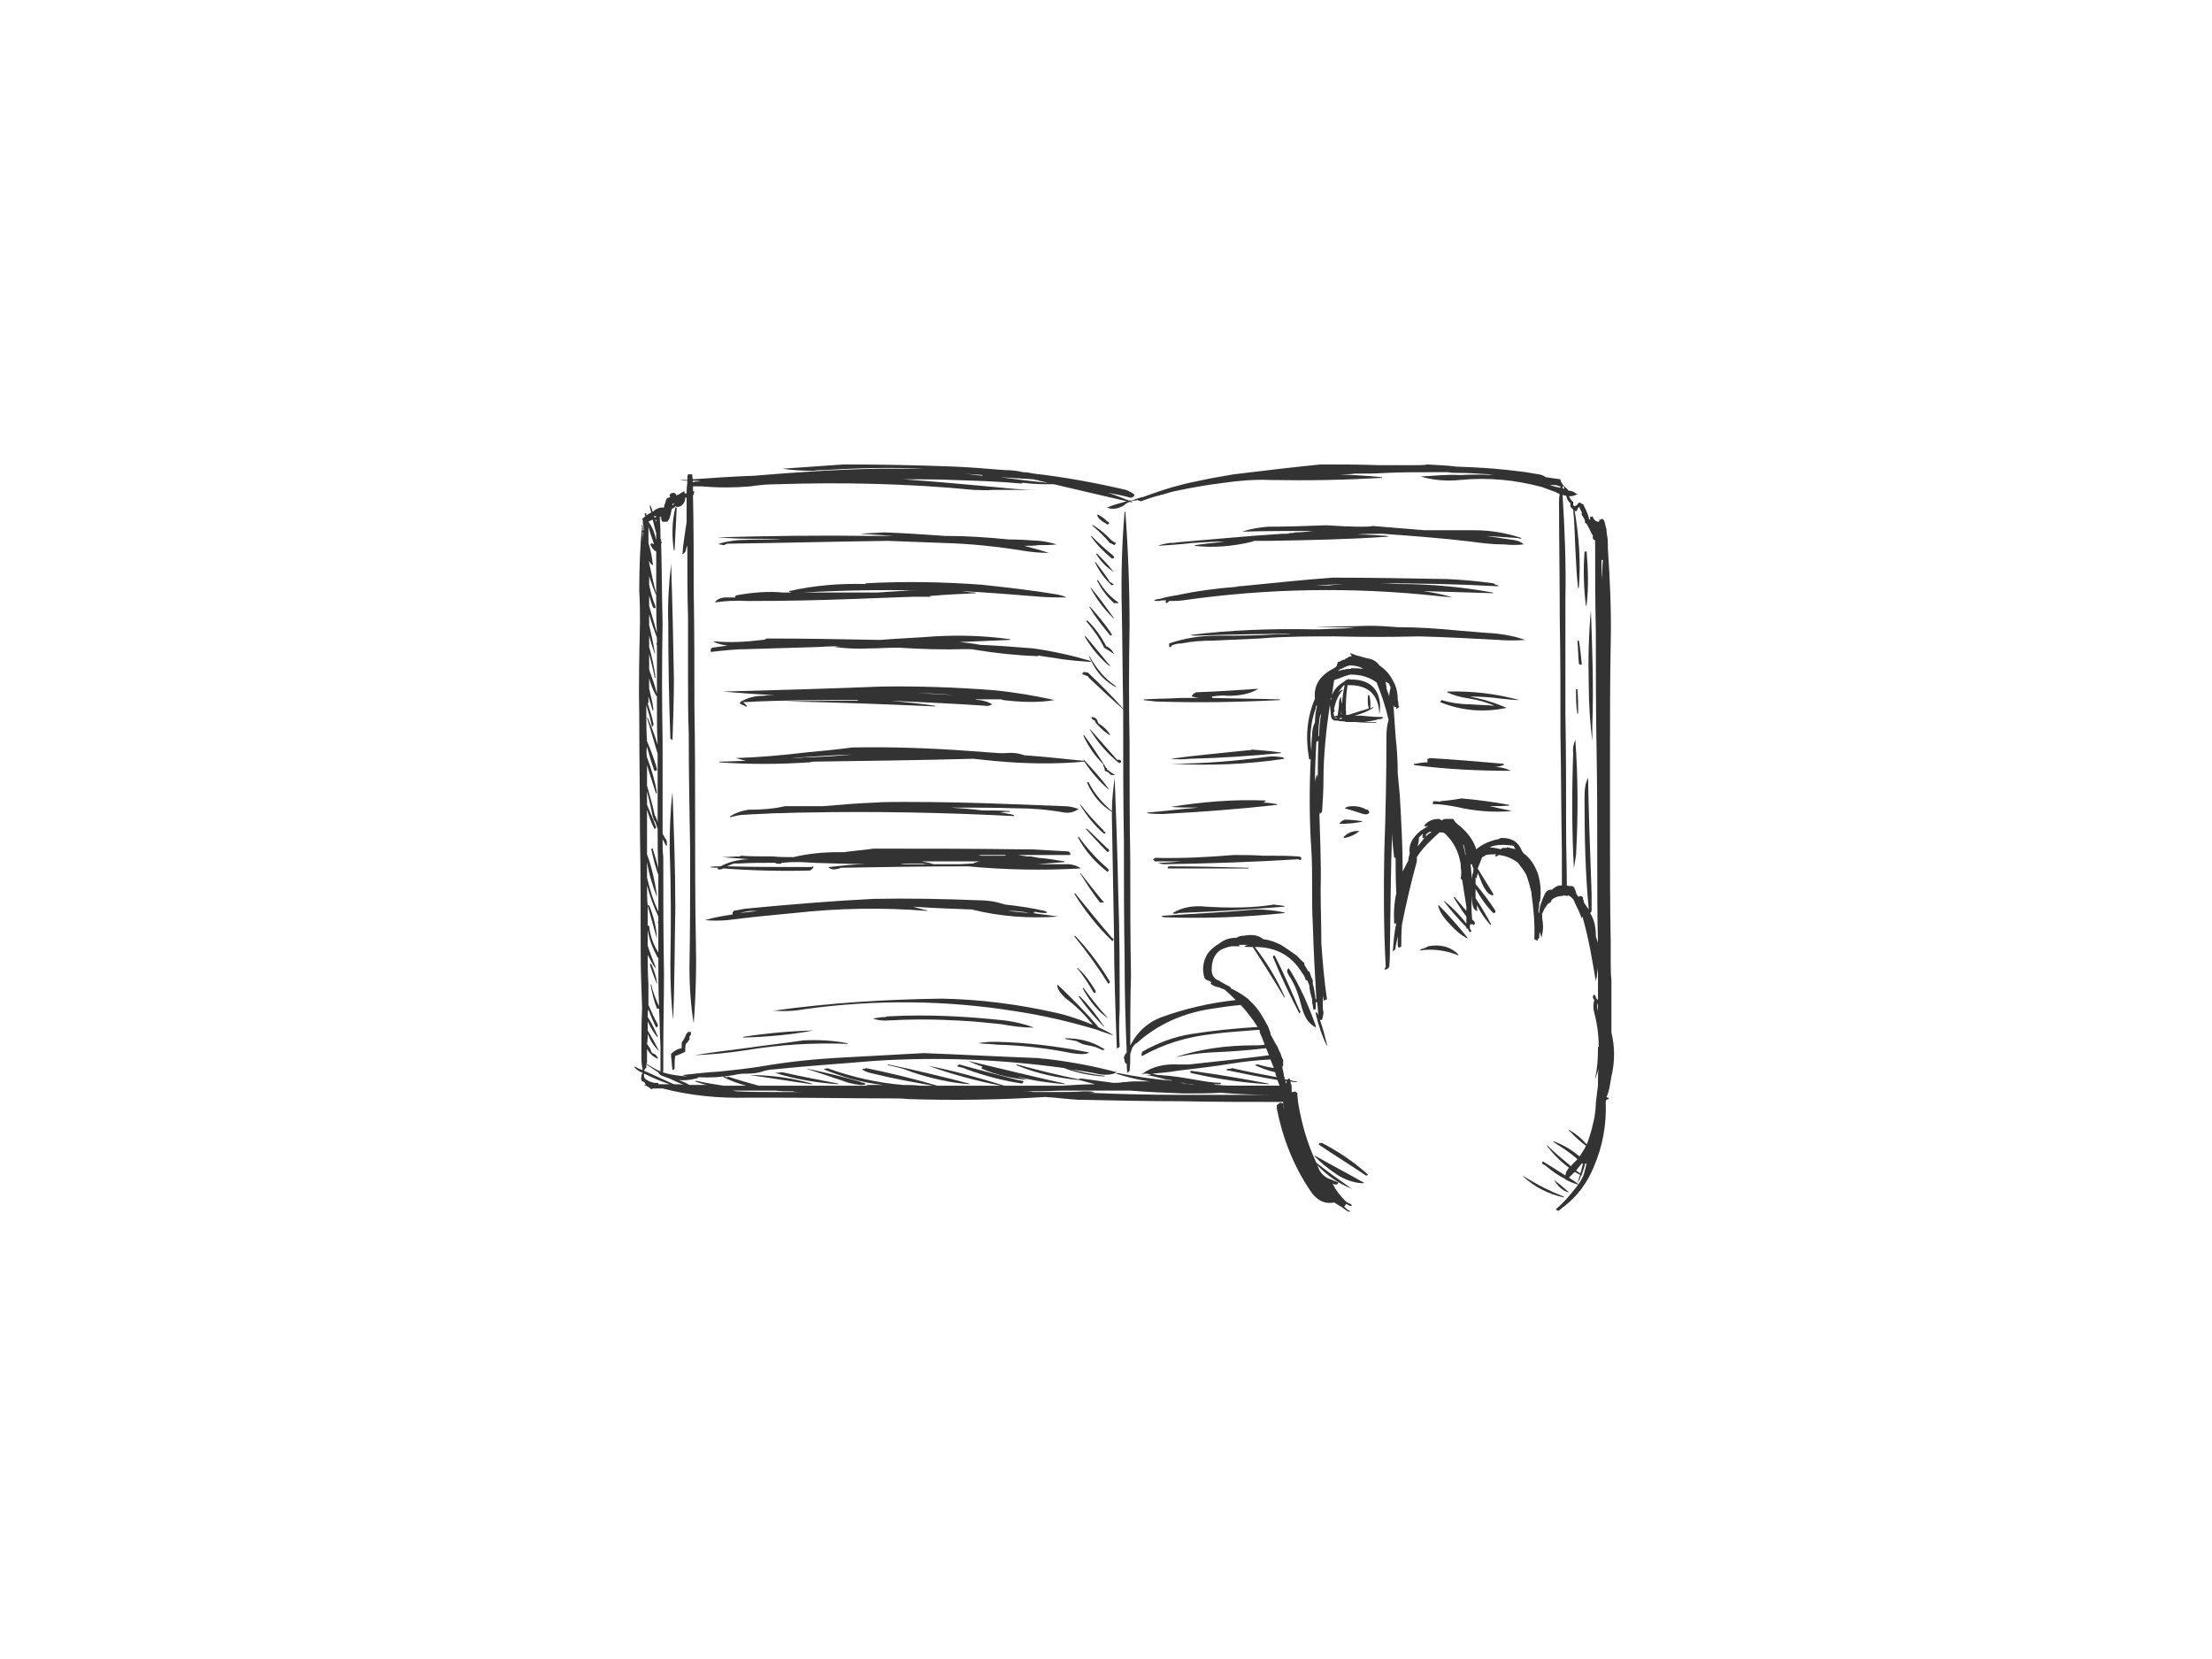 <?xml version="1.0" encoding="utf-8"?>
<!-- Generator: Adobe Illustrator 17.0.0, SVG Export Plug-In . SVG Version: 6.00 Build 0)  -->
<!DOCTYPE svg PUBLIC "-//W3C//DTD SVG 1.1//EN" "http://www.w3.org/Graphics/SVG/1.1/DTD/svg11.dtd">
<svg version="1.1" id="Layer_1" xmlns="http://www.w3.org/2000/svg" xmlns:xlink="http://www.w3.org/1999/xlink" x="0px" y="0px"
	 width="800px" height="600px" viewBox="0 0 800 600" enable-background="new 0 0 800 600" xml:space="preserve">
<g>
	<g>
		<path fill="#333333" d="M564.362,173.601c0-0.255,0-0.255,0-0.255c-1.792-0.255-3.582-0.512-5.374-0.767
			c-0.512-0.512-1.279-0.767-2.303-1.025c-2.048-0.255-4.351-0.767-6.653-1.022c-6.141-0.77-11.771-1.279-17.656-1.537l-5.886-0.255
			c-3.582-0.512-6.908-0.512-10.236-0.767c-1.023,0.255-2.559,0.255-3.838,0.255c-4.862,0-9.467,0-14.074,0
			c-6.908-0.255-13.818-0.255-20.726-0.255c-10.492,1.022-20.727,2.301-31.475,3.581c-4.606,0.767-8.956,1.537-13.562,2.559
			c-2.815,0.512-5.63,1.279-8.445,2.047c-3.582,1.025-7.164,2.304-10.747,3.583c-1.279,0.255-2.815,0.767-4.094,1.279
			c-0.512,0-0.767,0-1.023,0c-2.559-1.025-5.118-2.047-7.677-2.814c2.815,0.51,5.629,1.022,8.188,1.789
			c0.768,0,1.279-0.255,1.536-1.022c-0.767-0.767-1.79-1.279-3.07-1.792c-11.004-2.559-22.007-4.606-33.266-5.885
			c-1.279-0.257-2.559-0.512-3.838-0.512c-2.304-0.512-4.351-0.767-6.653-0.767c0,0,0,0-0.256,0
			c-6.141-0.512-12.282-1.025-18.425-1.279c-13.306-0.512-26.612-0.767-39.663-0.767c-7.164,0.51-14.585,1.022-22.006,1.534h-0.256
			c3.326,0.512,7.164,0.767,11.259,0.767c1.279-0.255,2.559-0.255,4.094-0.255c12.026-0.767,24.054-1.025,36.336-0.512
			c-5.629,0-11.003,0-16.377,0c-15.097,0.255-30.195,1.279-45.548,2.559c-7.421,0.255-14.842,0.767-22.007,1.279
			c-0.256-0.512-0.256-1.025-0.256-1.534c0-0.257,0-0.257-0.256-0.257c-0.511,0-1.023,0-1.279,0
			c-0.255,0.512-0.255,1.279-0.255,2.047c-0.768,0-1.536,0-2.559,0c1.023,0.257,1.79,0.257,2.559,0.257c0,0.255,0,0.512,0,0.767
			c-0.256,0-0.256,0-0.256,0s0,0,0.256,0.255c-0.256,1.025-0.256,2.304-0.256,3.329c0,0,0,0,0,0.255c-0.256,0-0.512,0-0.768,0
			c0-0.255,0-0.512,0-0.767h-0.255c-0.512,0.255-1.279,0.767-2.048,1.279c-0.256,0-0.511,0-0.767,0.255c0-0.255,0-0.512,0-0.512
			c-0.256-0.255-0.512-0.255-0.768-0.51c-0.511,0-0.767,0.255-1.023,0.255c-0.256,0-0.256,0-0.256,0c0,0.255,0,0.255-0.255,0.512
			c0,0.255,0,0.767,0.255,0.767c-0.511,0.255-1.023,0.255-1.279,0.512c-0.255,0.512-0.511,1.022-0.511,1.534
			c-0.256,0.512-0.512,1.025-0.512,1.792c-0.511,0-0.767,0-1.279,0c-1.023,0.255-2.047,0.767-2.815,1.534
			c-0.255-0.767-0.511-1.534-0.767-2.301h-0.256c0,1.022,0.256,1.792,0.512,2.559c-0.768,0.255-1.279,0.767-1.792,1.022
			c0-0.255,0-0.255,0-0.767c-0.511,0-0.767,0-0.511,0.512c0,0.255,0,0.512,0.255,0.512c-0.511,0.255-0.767,0.767-1.279,1.022
			c0,0,0,0.257,0.256,0.257c0,0.255,0,0.255,0,0.255c0,0.767,0,1.279,0.256,2.047c0,0.512,0,1.025,0,1.792
			c-0.256-0.255-0.256-0.255-0.256-0.255c0-0.257,0-0.512,0-0.512c0-0.512,0-0.767,0-1.025c-0.256-0.255-0.256-1.022-0.256-1.534
			c0,0.512,0,1.025,0,1.534h-0.255c0,0,0,0.257,0.255,0.257c-0.767,7.419-1.023,15.096-1.023,23.285
			c0.256,3.838,0.256,7.677,0.256,11.515c-0.256,11.26-0.512,22.775-0.256,34.29c0,14.074,0.256,27.891,0.256,41.71
			c0.256,14.074,0.256,28.148,0.256,42.222c0,7.164,0.256,14.074,0.511,20.984c-0.255,5.63-0.255,11.003-0.255,16.633
			c0,2.047,0,4.093,0.511,5.885c-1.023-0.255-2.047-0.767-2.815-1.279l-0.255,0.255c0.511,0.512,1.279,1.279,2.047,1.537
			c0.512,0.255,0.767,0.512,1.023,0.512c0,0.255-0.256,0.255-0.256,0.255c-0.255,0.512-0.255,0.767-0.255,1.279
			c-0.256,0.512,0,1.025,0.255,1.534c0.512,0,0.768,0.257,1.025,0.512c0,0.257,0.255,0.512,0.255,0.767c0,0,0,0,0.256,0
			c-0.256,0-0.511,0-0.767,0c0.256,0.257,0.511,0.257,0.767,0.257c0,0,0,0,0.256,0.255c0.512,0.257,1.023,0.512,1.536,1.025
			c0.256,0,0.256,0,0.511-0.257c1.025,0,2.304,0,3.584,0c9.98,2.559,20.215,3.583,30.451,3.329c2.815,0,5.629,0,8.444,0
			c1.023,0,1.792,0,2.559,0c13.563,0,27.125,0.255,40.686,0.255c2.304,0,4.607,0,6.91,0.255c16.633,0.512,33.01,0.257,49.387-0.767
			c4.095,0.257,7.933,0.767,12.027,1.025c0.512,0,0.767,0,1.279,0c11.771,0.255,23.797,0.512,35.825,0.512
			c12.282,0.255,24.566,0.255,36.848,0.255c0,1.025,0.256,1.792,0.512,2.814c0,0.257,0.256,0.77,0.511,1.025
			c-0.511-1.025-1.023-2.047-1.023-3.326c-0.511,0-0.767-0.257-1.023-0.257c-0.256,0.257-1.023,0.512-1.279,1.025
			c0,0.255,0,0.512,0,1.025c2.047,10.491,5.885,20.471,12.027,29.682c2.303,3.584,5.373,5.118,8.7,4.351
			c0.767,0.512,1.279,0.767,2.047,1.279c1.023,0.512,1.792,1.279,3.071,2.047c0,0,0.511,0,0.767,0
			c-0.256-0.255-0.511-0.512-0.767-0.512c-0.512-0.255-1.023-1.022-1.536-1.279c0.256,0,0.256,0,0.256-0.255c0,0,0,0,0.256-0.257
			c0.255-0.255,0.255-0.51,0.255-0.51c0.512,0.255,0.768,0.51,1.536,0.767c0.256,0,0.512,0,0.512,0c0-0.512-0.256-0.512-0.512-0.767
			c-0.767-0.257-1.279-0.512-1.79-1.025c-2.048-2.047-3.838-4.351-4.607-6.397c1.023,0.767,1.792,0.512,2.048-0.255
			c-0.768-0.512-1.536-0.512-2.304-1.025c-2.047-0.512-3.582-1.792-4.605-3.583c-0.256-0.767-0.512-1.279-0.767-1.789
			c3.582,3.838,7.932,6.907,12.795,8.699c-0.256,0-0.256-0.255-0.512-0.255c-4.351-3.071-8.7-6.142-12.538-9.214
			c-3.327-6.907-5.374-14.329-6.653-22.006c0-1.025-0.256-2.047-0.256-3.326c-0.256,0-0.511-0.257-0.767-0.512
			c-0.256,0.255-0.768,0.255-1.279,0.255c0-0.255,0-0.51,0-0.51c0-0.77,0-1.279,0-1.792c-0.256-0.512-0.256-1.025-0.512-1.537
			c1.023,0.257,1.792,0.257,2.559,0.257l-0.256-0.257c-0.767,0-1.79-0.255-2.303-0.51c-0.256-0.257-0.256-0.512-0.256-0.512
			c-0.255,0-0.255,0-0.511,0c0,0.255,0,0.255-0.256,0.512c-0.256-0.257-0.512-0.257-1.023-0.257c0-0.255,0-0.512,0-0.767
			c-0.256-0.255-0.256-0.512-0.256-0.767c0-0.512-0.256-1.025-0.256-1.537c-0.256-0.51-0.256-1.022-0.256-1.534
			c0,0,0-0.255,0.256-0.255c0-0.257,0-0.512,0-0.512c0-0.257,0-0.512,0-0.512c0-0.255,0-0.512,0-0.767v-0.257v-0.255l0,0
			c-0.256-0.255-0.256-0.255-0.256-0.255c-0.255-0.77-0.511-1.279-0.511-1.537c-0.512-1.022-1.023-2.047-1.279-2.814
			c-0.256-0.512-0.512-0.767-0.768-1.279c-0.511-1.025-1.023-1.792-1.534-2.816c-0.256-0.255-0.256-0.767-0.256-1.022
			c-0.256-0.512-0.256-0.767-0.512-1.279c0-0.257-0.256-0.512-0.256-0.767c-1.79-3.329-3.326-6.142-5.629-8.446
			c-0.512-0.51-1.279-1.279-1.792-1.789c-2.047-1.537-4.095-2.816-6.397-3.838c0.256,0,0.256,0,0.256-0.257
			c-1.279-0.767-2.559-1.279-4.095-2.301c-0.256-0.257-0.767-0.257-1.023-0.512l0,0c-1.279-0.767-1.792-2.047-1.792-3.584
			c0-3.581,1.279-5.885,3.327-7.164c1.023-0.512,2.303-1.025,3.838-1.279c1.023,0,2.303,0,3.326,0c-0.256,0-0.511-0.255-0.767-0.512
			c1.023,0,2.303,0,3.582,0c-0.512,0-1.023,0.257-1.536,0.512c0.512,0.255,1.023,0.255,1.792,0.255c0.256,0,0.767,0,1.279,0
			c3.838,5.888,7.677,12.027,11.515,18.425c0-0.255,0-0.255,0-0.512c-2.815-6.397-6.397-12.282-10.748-17.912
			c7.677,0,13.307,3.071,17.145,9.469c0.511,0.512,1.023,1.537,1.279,2.559c0,0,0.256,0,0.511,0
			c0.256,0.512,0.512,1.279,0.768,1.792c0,1.534,0.511,3.326,1.023,5.118c0,0.512,0,0.767,0,1.025
			c0.256,1.022,0.256,1.789,0.512,2.814c0.255-0.255,0.511-0.255,0.767-0.255c0-0.257,0-0.512,0-0.512c0-0.767,0-1.537,0-2.047
			c0.256,0,0.256,0,0.512,0c0.255,1.534,0.255,3.069,0.511,4.86c-0.256-0.512-0.256-0.767-0.511-1.022
			c-0.256-0.257-0.512-0.257-0.512,0.255c1.023,4.351,2.303,8.189,4.094,11.77c0-0.255,0-0.51,0-0.51
			c-0.768-3.071-1.536-6.142-2.559-8.956c0.256,0,0.511,0,0.767,0c0.256-1.025,0.512-1.792,0.512-2.816
			c-0.256-0.767-0.256-1.792-0.256-2.814c0-0.257,0-0.512,0-0.767c0-0.512,0-0.77,0-1.025c0-0.512,0-1.025,0-1.279
			c0,0.255,0.256,0.767,0.256,1.279c0,0.255,0,0.255,0,0.512c0.511-0.257,0.767-0.257,1.023-0.512h0.256
			c-1.023-6.652-1.536-13.307-2.048-20.216c0-6.652-0.255-13.049-0.255-19.447c0.255-9.981-0.256-19.704-0.512-29.428
			c0,0.767,0,1.534,0.256,2.047c0.256-0.255,0.511-0.512,0.767-0.767c0.256-3.838,0.512-7.677,0.512-11.515
			c0-9.211,1.023-18.425,2.303-27.123c0.256,1.534,0.256,3.069,0.512,4.606c0.255,0,0.255,0.255,0.255,0.512
			c0.256,0,0.512,0.255,0.768,0.51c0.256,0,0.767,0,1.279,0l0,0c0.767,0.257,1.279,0.257,1.79,0.257h-0.255
			c0.511,0,1.023,0,1.534,0.255c1.279,0,2.304,0,3.327,0c2.559,0.257,5.118,0.257,7.677,0.257l-0.256-0.257
			c-1.279,0-2.559,0-4.095,0c1.792-0.255,3.582-0.512,5.118-1.022c0.512,0,0.768,0,1.279,0.255
			c-0.256-0.255-0.511-0.255-0.767-0.255c0.511-0.257,0.767-0.257,1.279-0.512c-0.256,0-0.256-0.257-0.512-0.257
			c-2.559,0-5.118-0.255-7.933-0.51c-0.767,0-1.534,0-2.047,0c1.792-0.512,3.582-1.025,5.374-2.049v0.257c0-0.257,0-0.257,0-0.257
			c0.511-0.255,1.023-0.51,1.536-1.022c-0.256,0-0.512,0-0.768,0.255c0,0-0.256,0-0.511,0.257c0.255-1.792,0-3.329-0.256-4.863
			c-0.256,0-0.512,0-0.512,0.255c-0.256,1.792,0,3.329,0.256,4.608c-2.559,0.767-5.118,1.534-7.421,2.301c-0.256,0-0.512,0-0.768,0
			c-0.255-3.581,0-7.164,0.512-10.748c7.421-0.255,11.259,3.329,11.515,10.493c0.256-1.025,0.256-2.304,0.256-3.584
			c-0.512-6.14-4.351-9.211-11.259-8.956c0,0,0,0,0.255-0.255h-0.255c-0.256,0.255-0.256,0.255-0.512,0.255c0,0,0,0-0.256,0
			c-0.256,0.257-0.767,0.512-1.023,0.767c-2.047,1.279-3.582,2.816-4.351,4.863c0.256-1.792,0.512-3.583,0.768-5.373
			c0.511-0.257,1.023-0.512,1.536-0.512c0.255-0.257,0.511-0.257,0.767-0.257c0-0.255,0.256-0.255,0.512-0.255
			c1.023-0.512,2.047-0.767,3.07-1.025c3.582,0,6.653,0.77,9.469,2.816c1.79,4.351,3.326,8.956,4.349,13.562
			c-0.511,1.792-0.767,3.838-0.767,5.885c0,13.819-0.256,27.636-0.767,41.71c-0.256,13.819-0.256,27.638,0.511,41.712
			c-0.256,0.255-0.256,0.767-0.511,1.022c0.767,0,1.279-0.255,1.79-1.022c0.256-2.816,0.256-5.375,0.256-8.189
			c0.256-13.562,0.256-26.869,0.767-40.175c0,3.071,0.512,6.142,0.768,8.956c0,0,0.256,0,0.511,0c0,4.093,0,8.444,0.256,12.795
			c-0.767,3.326-1.023,7.164-0.767,11.003c0.256,0,0.511,0,0.767-0.255c-0.767,3.326-1.023,6.91-1.279,10.491
			c0.256-0.512,0.512-0.767,0.768-0.767c0.255-0.512,0.255-0.767,0.255-1.279c0.256-1.025,0.512-2.304,0.768-3.583
			c0,1.025,0,2.049,0,3.071c0,1.025,0.511,1.279,1.279,0.512c0-2.559,0-5.118,0.256-7.932c1.534-7.677,3.326-15.353,5.373-22.775
			c0-0.255,0-0.512,0-0.767c0-0.257,0-0.512,0-0.767c2.048-3.329,5.118-6.142,8.189-8.956c0.767,0,1.279,0,1.792,0.255
			c3.326,3.071,5.118,6.652,5.885,11.26v0.255c0,0.255,0,0.512,0,0.767c0.256,1.279,0.256,2.559,0,4.096
			c0.256,0.255,0.256,0.51,0.512,0.51c0.511,3.329,1.023,6.397,1.534,9.726l0,0c0,0.51,0,1.022,0,1.534
			c-1.279-1.534-2.814-3.326-4.349-5.118l-0.256,0.255c1.536,2.304,2.815,4.608,4.605,6.91c0,0.767,0,1.537,0,2.559
			c-2.303-3.071-4.862-5.63-7.932-8.189h-0.256c2.303,3.071,5.118,6.397,8.188,9.469c0,0.257,0,0.512,0,0.512s0.256,0,0.512,0
			c0,0.255,0.256,0.255,0.256,0.512c0,0.255,0.256,0.512,0.511,0.767c0.256,0,0.256-0.255,0.512-0.255
			c0-0.257-0.256-0.77-0.512-1.025c0-0.255,0-0.255,0-0.255c0-0.512,0-1.025,0-1.279c0.256,0,0.512,0,0.768,0
			c0-0.257,0-0.257,0-0.257s0.256,0.257,0.511,0.512c0.256-0.255,0.512-0.255,0.512-0.512c0,0,0,0,0-0.255
			c0-0.257-0.256-0.512-0.256-0.512c-0.256-0.512-0.767-0.512-0.767-1.025v-0.255c-0.256-2.814-0.256-5.373,0-8.189
			c0,0.512,0,1.025,0,1.279c0,2.816,0.767,4.351,2.047,4.351c-0.256-0.255-0.256-0.512-0.256-1.025c0-0.51,0-0.767,0-1.022
			c1.279,2.559,2.815,4.86,4.863,7.164l0.255-0.255c-1.79-3.329-3.582-6.397-5.629-9.468c0-1.279,0-2.304,0-3.326
			c1.791,3.069,3.838,6.14,6.397,8.699c0.256,0,0.511,0,0.767-0.255c0-0.257,0-0.257,0-0.512c0,0,0-0.255-0.256-0.512
			c-2.047-3.071-4.349-6.14-6.908-9.211c0-1.025,0-2.047,0-2.816c0,0.257,0,0.512,0.256,0.77c0.255-0.257,0.255-0.512,0.255-1.025
			c0.256-0.255,0.256-0.512,0.256-1.025c0.512,1.279,1.023,2.559,1.536,3.838c1.279,2.816,2.559,4.351,4.094,4.351
			c0,0,0-0.255,0-0.512c-1.792-3.069-3.838-6.14-5.63-9.211c0.512-1.279,1.023-2.559,1.536-3.838
			c0.256-0.255,0.256-0.512,0.767-0.512c0.256-0.255,0.512-0.512,0.768-0.512c1.279-0.255,2.559-0.255,3.582-0.255
			c0,0.255,0,0.255-0.256,0.255c0,0.257,0,0.512,0,0.512c0.256,0,0.512,0,0.512,0c0.256-0.255,0.511-0.512,0.767-0.512
			c2.559,0.257,4.862,1.279,6.91,2.816c1.023,1.534,2.303,2.814,3.07,4.606c0.768,2.047,1.279,4.093,1.792,6.142v0.255
			c0,0,0,0,0,0.255c0.767,5.375,1.279,10.748,1.023,16.378c0.512,0.255,0.512,0.255,1.023,0.512
			c0.256-0.512,0.512-0.767,0.768-1.025c0,0,0-0.255,0-0.512c0-0.51,0-1.022,0.256-1.534c0.255,0.767,0.255,1.279,0.511,2.047
			c0.512-1.792,0.768-3.581,0.512-5.63c-0.256-1.279-0.256-2.301-0.256-3.326c0.256,0,0.256,0,0.256-0.255
			c0.511-1.279,1.279-2.304,2.047-3.326c0,0,0,0,0,0.255c0.256-0.255,0.512-0.255,0.512-0.512c0.256,0,0.511-0.255,0.511-0.255
			c0-0.257,0-0.257,0-0.512c0.768-0.767,2.048-1.534,3.838-1.534c0.512-0.257,1.279-0.257,1.792,0c0.256-0.257,0.767-0.257,1.023,0
			c0.768,0.51,1.536,1.279,1.792,2.301c1.023,2.047,2.047,4.096,2.559,5.885c0-0.255,0-0.51,0.256-0.767
			c2.303,7.934,3.582,15.866,4.862,23.543c0-0.512,0-0.767,0.256-1.279c0.255-1.279,0.255-2.559,0.255-3.838
			c0,0.767,0.256,1.534,0.256,2.304c0,0.51,0,1.279,0,2.301c0,2.304,0,4.863,0,7.164c-0.256-0.255-0.511-0.51-0.767-0.767
			c0-0.255,0-0.512,0-0.512l0,0c-0.256-0.255-0.512-0.51-0.512-0.767c-0.767,0.512-0.767,1.279,0,2.047
			c-0.511,1.279-0.511,3.071,0,4.863c1.023,3.838,1.536,7.932,1.536,12.027l0,0c-0.256,0-0.256,0.255-0.256,0.255
			c0,4.096-0.256,7.677-1.023,11.26c0.256-0.257,0.256-0.257,0.256-0.512c0.256-1.025,0.767-2.047,1.023-3.071
			c-0.256,1.279-0.256,2.559-0.256,3.838c0,0,0,0.257,0,0.512c0,0.512,0,1.025,0,1.534c-0.256,2.304-0.511,4.351-0.767,6.397
			c0,1.792-0.256,3.583-0.512,5.375c-0.511,2.301-1.023,4.606-1.791,6.91c-0.256,0.767-0.512,1.789-1.025,2.814
			c-1.791-2.047-3.838-3.838-6.141-5.118c-0.256-0.255-0.511-0.255-0.256,0c2.048,2.304,4.095,4.093,6.142,5.63
			c-0.512,1.279-1.536,2.559-2.304,3.838c-2.814-2.304-5.629-4.096-9.211-5.375h-0.512c2.815,1.792,6.141,3.838,8.956,6.397
			c-0.512,0.512-1.279,1.279-1.792,1.792c-0.255,0.257-0.511,0.512-0.511,0.767c-3.071-2.559-5.886-4.86-8.445-7.419l-0.511-0.257
			c2.559,3.329,5.118,5.888,8.188,8.189c-0.767,1.025-1.279,1.792-1.279,2.816c-2.814-1.792-5.629-3.583-8.188-5.118l0,0
			c0,0.255-0.256,0.255-0.256,0.51v0.257c0.256,0.255,0.767,0.512,1.279,0.767c2.303,2.047,4.605,3.583,7.164,4.863
			c0,0.255,0,0.255,0,0.255s0,0,0.256,0c1.279,0.767,2.815,1.279,4.351,1.792c-2.559,3.326-5.118,6.397-8.189,8.956
			c0.256,0,0.512,0.255,1.023,0.512c0.768-0.512,1.536-1.279,2.304-1.792c4.606-3.584,8.188-8.444,10.491-14.074
			c3.327-7.677,4.607-15.353,4.351-23.288c0-0.51,0-0.767,0.256-1.022c0,0,0.511-0.257,0.767-0.257c0-0.255,0-0.255,0-0.51
			c-0.256,0-0.511,0-0.767-0.257c0.511-1.022,0.767-2.047,1.023-3.071c0.256-1.534,0.512-2.814,0.767-4.348
			c1.279-5.375,1.279-10.748,0-15.866c0-3.584,0-7.422,0-11.003v-7.934c-0.255-2.301-0.255-4.606-0.255-6.91v-7.164
			c-0.256-12.795-0.256-25.589-0.256-38.126c0-8.701,0-17.145,0-25.847c0-0.767,0-1.534,0-2.301c0-14.074,0-27.893,0.256-41.712
			c0.255-11.515-0.256-22.773-1.025-34.033c0-1.792,0-3.326-0.255-4.606c-0.256-1.279-0.256-2.304-0.256-3.071
			c0,0.257,0,0.512,0,0.767c-0.256-1.022-0.512-2.047-0.768-3.069c0-0.257-0.511-0.512-0.511-0.77c-0.256,0-0.768,0-0.768,0.257
			c-0.255,0-0.511,0-0.511,0c0,0.255,0,0.255,0,0.512c-0.256,0.255-0.256,0.255-0.256,0.255c-1.023,0-1.792-0.767-2.303-2.047
			c0,0,0,0-0.256,0.255c-0.256,0-0.256,0-0.512,0c0,0.257-0.255,0.512,0,0.512c0,0,0,0.255,0,0.512h-0.255
			c-0.256-0.257-0.256-0.512-0.256-0.767c-0.512-1.792-1.279-3.329-2.048-4.863c-0.511,0-0.767-0.255-1.023-0.512
			c-0.256,0-0.767,0-0.767,0.257c-0.256,0.51-0.768,1.022-1.536,1.022c0,0,0-0.255-0.256-0.512c0-0.255,0-0.767,0-1.022
			c-0.767-0.512-1.279-1.537-1.536-2.047c1.279,0,2.048-0.257,3.071-0.77c-0.512-0.255-1.023-0.51-1.279-0.767
			c-0.512-0.255-1.279-0.512-2.047-0.512c0-0.255,0-0.255,0-0.255c-0.256,0-0.256,0-0.256-0.255
			C565.897,176.16,564.873,175.138,564.362,173.601z M563.593,175.65c0.256,0.255,0.512,0.255,0.768,0.255c0,0,0,0.255,0,0.512
			c-1.279-0.257-2.559-0.512-3.838-1.025C561.547,175.392,562.57,175.392,563.593,175.65z M565.641,175.905c0,0.255,0,0.512,0,0.512
			c0,0.255,0,0.255,0.256,0.512c-0.256-0.257-0.512-0.257-0.768-0.257c0-0.255,0-0.512,0-0.767
			C565.129,175.905,565.385,175.905,565.641,175.905z M569.48,184.606c0,0.255,0.511,0.255,0.767,0.255
			c0-0.255,0.256-0.512,0.256-0.767c0.256-0.512,0.767-1.025,0.767-0.512c0,0,0,0.255,0.256,0.512c0,0.255,0.256,0.767,0.512,1.022
			c0,0.257,0,0.512,0,0.512c0,0.257,0,0.512,0,0.512c0.511,0.767,1.023,1.534,1.279,2.559h-0.256
			c0.256,0.255,0.256,0.512,0.767,0.767c0.768,1.279,1.536,3.071,2.304,4.351c-0.256,0.512,0,1.279,0.511,1.534c0,0,0,0,0.256,0
			c0,11.005,0,22.008,0.256,33.011c0,14.074,0,28.148,0.256,42.222c0.255,13.819,0.255,27.636,0.255,41.455
			c0,9.723,0,19.447,0.256,28.915c-0.256-0.767-0.511-1.534-0.767-2.304c0-3.326-0.512-5.885-2.048-8.444
			c0.256-0.255,0.512-0.512,0.512-0.767c0-2.047,0-4.351,0-6.397c-0.512-14.074-1.023-27.893-1.279-41.71
			c-1.023,1.792-1.279,4.351-1.279,7.164c0,13.562,0.256,27.123,1.536,40.43c-0.512-0.767-1.279-1.792-1.792-2.559
			c0-0.512,0-0.767-0.256-1.022c0-0.512,0-0.77-0.255-1.025c-0.256-0.255-0.768-0.255-1.025-0.255l0,0
			c-0.255,0.255-0.255,0.255-0.511,0.255c0-0.255-0.256-0.512-0.512-0.767c-0.256-0.512-0.256-1.025-0.511-1.537
			c-0.256-0.767-0.512-1.279-1.025-1.534c-0.767,0-1.279,0-2.047-0.255c0-6.397-0.256-12.795-0.256-19.449
			c0-14.074,0-28.148-0.256-42.222c0-14.074,0-28.148,0-42.222c0.256-12.537-0.255-24.822-1.023-37.359
			c0.512,0.255,1.023,0.255,1.279,0.255c0.256,1.025,0.512,1.792,1.536,2.816c0,0.255,0,0.255,0,0.51c0,0.257,0,0.512,0,0.512
			c0.256,0.512,0.767,1.025,1.023,1.279c0.512,4.606,0.512,9.214,0.768,13.819c0.255,5.373,0.511,10.491,1.023,14.841
			c0,0,0-0.255,0.256-0.512C571.782,203.028,571.015,193.817,569.48,184.606z M562.57,177.951c0.512,0.257,1.023,0.512,1.536,0.767
			c-0.256,1.025-0.256,2.049-0.256,3.071c0,13.819,0.256,27.636,0.256,41.71c0.256,14.074,0.256,28.148,0.256,42.222
			c0.256,14.074,0.256,28.148,0.511,42.222c0,4.096,0,8.189,0,12.285c-0.511,0-0.767,0-1.023,0c-0.767,0.255-1.79,0.767-2.559,1.534
			h-0.256c-1.279,0-2.047,0.767-2.559,2.047c-1.023,2.304-1.79,4.351-1.79,6.397c-0.256,0-0.256-0.512-0.256-0.512
			c0-0.51,0-0.767,0-0.767l0,0c0.256-1.022,0.256-1.792,0.256-2.559c0-0.255,0-0.255,0.256-0.255
			c0.511-3.326,0.255-6.91-0.768-10.236c-1.279-3.326-2.815-5.63-5.374-7.422c0.256,0,0-0.255,0-0.255
			c-0.255-0.257-0.511-0.512-0.511-0.767c-1.279-3.071-3.838-4.608-7.677-4.351c-0.256,0.255-0.768,0.512-1.279,0.512
			c-3.071,0.767-5.374,1.789-7.421,3.581c-1.025-3.326-3.071-5.885-5.63-8.189l0,0c-0.767-0.51-1.279-1.022-1.792-1.534
			c-0.511-0.512-0.511-0.767-1.023-1.279c-0.767,0-1.536,0-2.559,0c-0.767,0-1.023,0.255-1.536,0.512
			c-0.511-0.257-0.511-0.257-0.767-0.512c-2.559,0-4.351,0.767-5.63,2.559c0.256,0,0.512,0,0.768,0.255
			c0.256-0.255,0.511-0.255,0.767-0.255c-0.767,0.512-2.047,1.279-2.815,1.792c-3.07,2.559-4.349,5.118-3.838,8.189
			c-0.255,0.767-0.511,1.534-0.511,2.559c-0.768,1.279-1.279,2.559-2.048,3.838c0-8.956-0.511-18.17-1.023-27.126
			c-0.256-2.814-0.511-5.63-0.767-8.444c0-4.351-0.256-8.701-0.768-13.049c-0.255-3.838-0.511-7.677-0.767-11.26
			c0.256,0,0.256,0.255,0.256,0.512c0,0,0.511,0,0.767,0c0,0.255,0,0.512,0,0.767c0.256-0.255,0.512-0.255,0.512-0.512
			c0.256,0,0.511-0.255,0.511-0.255c0-0.257,0-0.512-0.255-0.512c0-0.767,0-1.534-0.256-2.047c0-2.559-0.512-4.863-1.536-6.655
			c-1.279-2.559-2.815-4.348-5.118-5.885c-1.023-1.534-2.559-2.301-4.351-2.559c-1.279-0.255-2.559-0.767-3.838-1.022
			c-0.767-0.257-1.279-0.512-2.047-0.77c-0.256,0-0.512,0-0.256,0.257c0.256,0.255,0.512,0.512,0.512,0.767
			c-0.512,0-1.279,0.255-1.792,0.767c-0.256,0-0.767,0.257-0.767,0.512c0,0-0.256,0-0.512,0c-0.511,0.255-1.023,0.512-1.536,0.767
			c-0.255,0-0.511,0-0.511,0.257c0,0.255,0,0.51-0.256,0.767c0,0.255,0,0.512,0,0.512c-0.256,0-0.256,0-0.256,0.255l0,0
			c-0.256,0.255-0.767,0.255-0.767,0.512c-5.118,2.559-7.421,6.14-6.91,11.003c-2.815,6.652-3.582,13.819-2.047,22.006
			c0,0,0.511,0,0.511-0.255c-0.511,11.003-0.511,22.006,0.256,33.266c0.256,4.093,0.256,8.189,0.256,12.54
			c0,4.86,0,9.723,0.256,14.329c0.256,8.956,0.767,17.912,1.279,26.869h-0.256c-0.256-1.792-0.512-3.838-1.023-5.63
			c0-0.255,0-0.512,0-0.767c0,0,0-0.255,0-0.512c-0.256-0.255-0.256-0.767-0.512-1.022c-0.256-0.77-0.511-1.537-0.767-2.304
			c0,0,0,0-0.256,0.255c-0.512-0.767-1.023-1.789-1.536-2.559c0,0,0,0,0-0.255c0,0,0-0.255,0-0.512
			c-0.256,0-0.511-0.255-0.767-0.512c-0.768-0.767-1.536-1.534-2.048-2.047c-1.79-1.279-3.582-2.559-5.629-3.838
			c-2.048-1.022-4.094-1.792-6.397-2.047c-1.792-1.534-4.094-1.792-6.91-1.279c-1.023,0-2.047,0.255-2.815,0.767c0,0,0,0-0.255,0
			c-2.304,0-4.351,0.767-5.886,2.047c-1.79,1.025-3.326,2.304-4.349,3.838c-1.536,2.559-2.048,5.63-1.025,8.701
			c0,0,0.256,0.255,0.512,0.512c0.256,0.255,1.023,0.512,1.279,0.512c0.256,0.255,0.256,0.255,0.256,0
			c0,0.255,0.256,0.51,0.511,0.51c-0.511,0.257-0.511,0.512,0,0.77c0.768,0.51,1.792,1.022,2.815,1.022
			c0.256,0.257,0.256,0.257,0.512,0.257c0.256,0.255,0.767,0.255,1.279,0.51c1.279,1.025,2.559,2.304,4.095,3.838
			c-9.212,1.025-18.425,3.071-27.381,6.397c-3.838,1.537-6.91,4.096-9.212,7.422c-0.511,0.767-1.023,1.792-1.536,2.559
			c0-8.444,0-16.888,0.256-25.334c-0.256-14.074-0.256-27.891-0.256-41.71c-0.255-14.074-0.255-28.148-0.255-42.222
			c-0.256-14.074-0.256-28.148,0-42.222c0-14.074-0.512-27.891-1.536-41.71c0,0.255-0.256,0.255-0.256,0.255
			c-1.023,11.773-1.279,23.288-1.023,35.058c0.256,12.027,0.256,24.055,0.511,36.082c-0.255-0.257-0.255-0.257-0.255-0.257
			c-3.838-4.351-8.189-8.699-12.54-12.795c-0.511,0-1.023,0-1.534-0.255v0.255c-0.256,0-0.512,0.257-0.256,0.257
			c-0.256,0.255-0.256,0.255,0,0.51c0.511,0,1.023,0.257,1.536,0.512c0,0,0,0,0.255,0c0,0.257,0.256,0.512,0.512,0.767
			c4.094,3.838,8.189,7.677,12.282,11.26c0,1.792,0,3.584,0,5.373c0,14.074,0,28.148,0.256,42.222c0,14.074,0,28.148,0.256,42.222
			c0,11.515,0.256,22.775,0.767,34.29c-0.511,0.512-0.767,1.025-1.023,1.792c0,0,0,0.255,0,0.512c0.256,0,0.256,0.255,0.256,0.51
			c0,0,0,0.257,0,0.512c0.256,0.257,0.256,0.512,0.256,0.512c0.256,0.255,0.511,0.255,0.511,0.255c0,1.025,0,2.049,0.256,3.329
			c0.256-0.257,0.512-0.512,0.768-0.77c0.255-2.047,0.255-4.093,0.255-6.14c0.256-0.767,0.512-1.537,0.768-2.304
			c0.511-0.512,0.767-1.279,1.536-1.534c7.677-6.91,16.888-11.003,27.636-12.54c3.326-0.512,6.653-1.022,9.979-1.279
			c1.792,1.792,3.071,3.583,4.607,5.63c0.511,0.767,1.023,1.534,1.534,2.304c-8.188,0.51-15.865,1.279-24.054,2.559
			c-6.397,1.022-12.282,3.326-17.656,6.397c-0.256,0.51-0.256,0.767-0.256,1.279c0,0,0,0.255,0.256,0.255
			c7.677-4.351,16.121-6.91,25.333-7.932c5.63-0.77,11.259-1.025,16.889-1.537l0.256,0.257c0,0.255,0,0.51,0,0.767
			c0.767,1.534,1.279,3.071,1.79,4.351c-1.279,0.255-2.559,0.255-3.838,0.255c-9.979,0-19.192,1.279-27.892,4.093
			c0,0,0.256,0.257,0.512,0c3.838-0.767,7.677-1.279,11.771-1.534c6.908-0.255,13.562-0.767,19.959-1.534
			c0.256,0.767,0.767,1.789,1.023,2.559c-9.723,1.279-19.448,2.301-28.915,3.326c-1.279,0-2.559,0-3.838,0
			c-5.118-0.257-9.725,0.767-13.307,3.581c0.256,0,0.512,0,0.768-0.255c0.255,0,0.511,0,1.023,0l0,0c0.511,0,1.023,0.255,1.79,0.512
			c-0.767,0-1.279,0-1.79,0h-0.256c2.047,0.255,4.094,0.767,6.141,1.279c0.768,0.255,1.792,0.512,2.559,0.512
			c0.256,0,0.512,0,0.768,0.255c-6.653-0.512-13.307-1.534-19.704-2.814l-0.512,0.255c4.095,1.279,8.189,2.304,12.284,2.814
			c-2.048,0-4.351,0-6.397,0c-0.768,0-2.048,0.257-3.327,0.257c-1.279,0.255-2.559,0.255-3.582,0.255
			c-3.838-0.512-7.677-1.022-11.259-1.534c-0.512,0-1.023,0-1.279,0.255c-7.421-1.534-14.841-3.326-22.263-5.373
			c-0.255,0.255-0.255,0.255-0.255,0.255c7.421,3.071,14.841,4.606,22.518,5.375c0.512,0,0.767,0.255,1.279,0.255
			c1.536,0.512,3.071,0.767,4.605,1.279c-3.838,0-7.677,0.255-11.77,0.512c-6.91,0-13.819,0-20.984,0
			c-8.956-2.816-18.169-5.375-27.381-7.164c8.445,3.069,17.145,5.373,26.101,7.164c-7.677,0-15.353,0-23.03,0
			c-8.444-2.559-17.145-4.606-25.845-6.397v0.255c-0.256,0-0.511,0-0.767,0c-0.256,0-0.256,0-0.512,0.257
			c1.023,0.767,2.559,1.279,4.095,1.534c7.164,1.792,14.33,3.071,21.495,4.351c-1.536,0-3.07,0-4.606,0
			c-2.048-0.257-4.094-0.257-6.141-0.257c-9.212-0.767-18.425-2.814-27.637-6.14v0.255c-0.256,0-0.511,0-0.767,0
			c0,0,0,0-0.256,0.257c6.91,2.814,14.074,4.86,21.495,5.628c-2.047,0-4.095,0-6.141,0c0.256,0.257,0.512,0.257,0.767,0.257
			c-13.306,0-26.356,0-39.663,0c-3.838-1.025-7.421-2.047-11.259-3.326c0,0.255-0.256,0.255-0.256,0.255
			c0.512,0.255,0.768,0.512,1.279,0.512c-0.767-0.257-1.534-0.512-2.303-0.767c-0.256,0.255-0.511,0.255-0.256,0.255
			c2.559,1.279,5.374,2.304,8.189,3.071l0,0c-1.279,0-2.303,0-3.326,0c-0.256,0-0.768,0-1.025,0c-1.279,0-2.559,0-3.838,0
			c-3.326-0.512-6.652-1.025-9.979-1.792l-0.256,0.255c1.536,0.512,2.815,1.025,4.351,1.279c-2.047,0-4.351,0-6.397,0
			c-1.279-0.767-2.559-1.279-3.838-1.789c1.792,0.255,3.838,0,6.141-0.512c0.256,0,0.768-0.257,1.023-0.512
			c4.095,0.255,8.445,0,12.795-0.767c1.792-0.512,3.327-0.512,4.863-0.512c2.047,0,4.093-0.255,6.141-1.025
			c1.023-0.255,2.303-0.51,3.326-0.51c12.284-1.279,24.31-2.049,36.337-3.071c23.286-1.537,46.06-0.512,68.578,2.559
			c4.862,1.792,9.725,2.814,14.842,3.071c0-0.257,0-0.257-0.256-0.257c-4.094-0.512-8.189-1.279-12.027-2.301
			c3.582,0.51,7.166,1.022,10.492,1.789c2.303,0.257,4.351,0.257,6.141-0.767c-7.677-2.047-15.61-3.581-23.797-4.606
			c-1.536-0.255-3.071-0.255-4.607-0.512c-13.818-0.512-27.636-1.279-41.454-1.792l0,0c-9.212,0.512-18.681,1.025-28.148,1.537
			c-10.492,0.512-20.727,1.534-30.963,3.326c-4.862,0.767-9.723,1.279-14.586,1.792c-4.605,0.255-8.956,0.767-13.562,1.279
			c0.512,0.255,1.023,0.255,1.792,0.512c-3.071-0.257-5.886-0.512-8.956-1.537l0,0c0,0,0,0,0.255-0.255c0,0,0-0.257,0-0.512
			c0-2.047,0-4.093,0-6.397c0-0.255,0-0.512,0-0.512c0-9.468,0.256-18.68,0.256-27.891c-0.256-14.074-0.256-28.148-0.256-42.222
			c-0.255-2.304-0.255-4.351-0.255-6.397c0.255,0.255,0.511,0.767,0.767,1.279c0,0,0,0.255,0.256,0.51
			c0,0.257,0.256,0.512,0.511,0.512c0,0,0-0.255,0-0.512c0-0.51,0-0.767,0-1.022c0-0.257-0.255-0.512-0.255-0.767
			c-0.512-0.512-0.768-1.279-1.279-2.049c0-11.258,0-22.518,0-33.776c-0.256-14.074-0.256-28.148,0-42.222
			c-0.256-9.726-0.256-19.192-0.512-28.918c0,0,0,0,0.256-0.255c0,0,0-0.255-0.256-0.512c0-0.255,0-0.767-0.256-1.022
			c0-2.304,0-4.863-0.256-7.167c0.256,0,0.256,0,0.512-0.255h-0.256c0,0,0,0-0.256,0c0,0,0-0.255,0-0.512c0.256,0,0.512,0,0.512,0
			s0,0,0,0.257c0,0.51,0,1.022,0.512,1.534c0.511,0,1.279,0,1.79,0c0-0.255,0.256-0.512,0.512-0.767
			c0.511-1.279,0.767-2.559,1.023-3.838c0.512-0.257,1.023-0.512,1.279-1.025c0.767,0.512,1.536,0.257,2.303-0.255l0.256-0.257
			c0.767-0.767,1.023-1.534,1.023-2.559c0.256,0,0.512,0,0.512,0c0,0.512,0,1.025,0,1.537c0,2.559,0,4.86,0,7.164
			c-0.512,3.838-1.279,7.932-1.536,11.77c0.512-0.255,1.023-0.767,1.279-1.279c0-0.255,0-0.51,0-0.51
			c0.256-0.512,0.256-1.025,0.512-1.279c0,8.699,0,17.655,0.255,26.356c0,1.792,0,3.581,0,5.373c0,5.63,0,11.26,0,16.89
			c0,6.397,0,13.049,0.256,19.447c0,14.074,0.256,28.148,0.512,42.222c0,14.074,0,28.148-0.256,42.222
			c0,7.422,0.512,14.074,1.536,20.216c0.767-9.981,1.023-20.216,0.767-30.707c-0.256-13.819-0.256-27.638-0.256-41.455
			c0-14.074,0-28.148-0.255-42.222c0-14.074,0-28.148-0.256-42.222c0-11.515,0-23.03-0.256-34.29c0-0.255,0-0.255,0.256-0.255
			c0,0,0,0,0-0.257c0-0.255,0.256-0.767,0.256-1.022c-0.256,0-0.512,0-0.512,0c0-0.512,0-1.025,0-1.537c0-0.255,0-0.255,0-0.255
			c1.279,0,2.303,0,3.326,0c5.63,0.512,11.515,0.512,17.401,0c3.326-0.512,6.397-0.767,9.467-0.767
			c23.799-0.767,47.596-0.257,71.395,2.047c2.303,0,4.606,0.255,6.908,0c5.374,0,10.748,0,16.122,0
			c-5.118,0-10.236-0.512-15.354-1.025c-11.26-1.022-22.263-2.047-33.266-2.814c6.141,0,12.282,0,18.167,0.255
			c8.189,0.257,16.378,0.512,24.566,1.279c0.256-0.255,0.512-0.255,0.768-0.255c3.582,0.512,7.421,0.512,11.003,0.512
			c8.7,2.047,17.4,4.093,26.356,6.14c-2.559,0.77-4.862,1.279-7.164,2.304c2.047,0.767,3.838,0.512,6.141-0.767
			c0.512-0.512,1.279-1.025,2.048-1.279c0.255,0,0.511,0,0.767,0.255c0,0,0.256,0,0.256-0.255c-0.256,0-0.512,0-0.512-0.257
			c0.256,0,0.768-0.255,1.279-0.255c0.512,0,0.768,0,1.023-0.255c0.256,0.255,0.256,0.255,0.256,0.255
			c0.512,0,0.768,0.255,1.023,0.255c2.304-0.767,4.351-1.534,6.397-2.047c0.256,0,0.512,0,0.768-0.255
			c0.511,0,1.279-0.257,2.047-0.512c0.768-0.255,1.792-0.512,2.815-0.767c5.885-1.279,11.771-2.304,17.912-3.071
			c5.374-0.767,11.259-1.279,16.889-1.025c13.562,0.257,26.869,0,40.43-0.767c0-0.255,0-0.255-0.256-0.255
			c-4.862-0.512-9.98-0.767-15.097-1.025c1.792,0,3.582,0,5.63-0.255c3.582,0,7.421,0,11.259-0.257
			c5.118-0.255,10.492-0.255,15.61-0.255h6.653c1.279,0.255,2.559,0.255,3.838,0.255c3.582,0,7.421,0.257,11.003,0.512l1.536,0.257
			c1.279,0.255,2.559,0.255,3.838,0.255c0,0-0.256,0-0.512,0c-5.118-0.512-10.236-0.512-15.354-0.255
			c-4.606-0.257-9.212,0.255-13.818,0.51c-0.256,0-0.256,0-0.512,0c4.351,1.279,9.212,1.792,14.33,1.279
			c10.236-1.022,20.215,0,29.684,2.559C559.244,176.672,561.034,177.439,562.57,177.951z M579.203,202.518c0.256,0,0.512,0,0.512,0
			c-0.256,2.301-0.256,4.606-0.256,6.907C579.203,206.867,579.203,204.565,579.203,202.518z M579.459,221.71
			c0,0.255,0,0.767,0,1.022c0-0.512,0-1.022,0-1.534s0-1.025,0-1.279C579.459,220.431,579.459,220.941,579.459,221.71z
			 M355.298,172.066c-2.303-0.255-4.349-0.512-6.653-0.767c2.304,0.255,4.351,0.255,6.653,0.512
			C355.298,171.811,355.298,171.811,355.298,172.066z M373.723,173.346c0.256,0,0.511,0,0.767,0.255c0.512,0,1.023,0,1.279,0.257
			c1.279,0.255,2.303,0.512,3.327,0.767c-5.63-0.512-11.515-1.279-17.401-2.047C365.534,172.833,369.628,173.091,373.723,173.346z
			 M476.079,254.976c0,0.255,0,0.255,0.256,0.255c-0.512,2.047-0.768,4.093-0.768,6.142c-0.767,1.279-1.023,2.814-1.023,4.606
			c-0.256,1.792-0.256,3.838-0.256,5.63c-0.767-5.118-0.256-10.493,1.536-15.353C475.823,255.743,476.079,255.486,476.079,254.976z
			 M476.846,253.697c-0.256,0-0.256,0.255-0.256,0.51l0,0C476.59,253.952,476.59,253.697,476.846,253.697z M481.197,253.439
			c0-0.512,0-0.767,0.256-1.279c0,0,0,0,0,0.257c0,0,0,0.255,0,0.51C481.197,252.927,481.197,253.184,481.197,253.439z
			 M492.2,241.412c0.256,0.257,0.512,0.257,0.768,0.512c-1.536-0.255-2.815-0.255-4.351-0.255c0,0.255,0,0.255,0,0.255
			c-0.512,0-0.767,0-1.023,0c-0.256,0-0.768,0-1.279,0.257c0,0-0.256,0-0.512,0l0,0c-0.767,0.255-1.279,0.255-2.047,0.51
			c0.511-0.255,0.767-0.51,1.023-0.767c0,0,0,0,0.256,0c1.023-0.512,2.047-1.022,3.07-1.279
			C489.641,240.645,490.92,240.902,492.2,241.412z M486.059,247.809c0,0,0,0,0.256,0c-0.512,2.304-0.768,4.351-1.023,6.655
			c-0.256-0.767-0.256-1.537-0.256-2.559c-0.512,0.767-0.768,1.534-0.768,2.301c0,1.279-0.255,2.816-0.511,4.608
			c-0.256,0-0.768,0.255-1.279,0.255c0-0.255,0-0.767-0.256-1.279c0-0.255,0-0.255,0-0.255s0,0,0.256,0.255
			c0-0.255,0-0.512,0.256-0.767c-0.256-0.257-0.256-0.512-0.256-0.512c0.511-2.814,1.536-5.118,3.326-7.164l0,0
			c-0.767,0.255-1.536,0.767-2.047,1.279C484.523,249.858,485.035,248.834,486.059,247.809z M501.412,248.321
			c0-0.512-0.256-1.022-0.256-1.534c0,0,0,0,0-0.257c0.512,0.257,0.768,0.512,1.279,0.77c0,0.51,0.256,0.767,0.512,1.279
			c-0.256,1.022-0.512,2.047-0.512,3.326c-0.256-1.025-0.767-2.047-1.023-3.071C501.412,248.834,501.412,248.579,501.412,248.321z
			 M515.742,302.571c0-0.255,0-0.512,0-0.767c0.256-0.257,0.511-0.512,1.023-0.767c0.256-0.257,0.512-0.257,1.023,0
			C517.022,301.292,516.253,301.804,515.742,302.571z M514.463,303.083c0.256,0,0.511,0,0.767-0.257
			c-0.767,1.279-1.79,2.304-2.559,3.329c0.256-1.025,0.512-2.049,0.512-3.329c0.511-0.51,1.023-0.767,1.279-1.279v0.257
			c0,0,0,0,0.256,0c-0.256,0.255-0.256,0.512-0.256,0.767C514.463,302.826,514.463,303.083,514.463,303.083z M530.073,308.713
			c0,0.255,0,0.51,0,0.767c-0.256-1.279-0.512-2.559-1.025-4.096c0.256,0.257,0.512,0.512,0.512,1.025
			C529.817,307.177,529.817,307.944,530.073,308.713z M532.119,312.552c0,0,0,0,0.256,0c0,0.51,0.256,1.022,0.511,1.534
			c0,0.767,0,1.279-0.255,1.792c-0.256,0.767-0.256,1.534-0.256,2.047c-0.256-1.534-0.256-3.326-0.512-5.118
			C531.863,312.807,531.863,312.552,532.119,312.552z M547.473,305.897c0.256,0.512,0.256,1.025,0.767,1.279
			c-1.023-0.255-2.047-0.512-3.326-0.767v0.255c-0.512,0-1.023,0-1.536,0c0,0.257-0.256,0.257-0.511,0.257v0.255
			c-1.536-0.512-2.815-0.512-4.095-0.767C541.076,305.385,543.891,305.385,547.473,305.897z M484.779,259.582c0,0,0.256,0,0.512,0
			c0,0.255,0,0.255,0,0.255c-0.256,0.257-0.512,0.257-0.768,0.257C484.523,259.837,484.523,259.837,484.779,259.582z
			 M485.035,258.302c0-0.512,0-1.025,0-1.792c0,0.767,0,1.279,0.256,1.792C485.035,258.302,485.035,258.302,485.035,258.302z
			 M482.477,259.837c0.511-0.255,0.767-0.255,1.279-0.255c-0.256,0.255-0.512,0.255-1.023,0.255
			C482.477,259.837,482.477,259.837,482.477,259.837z M476.079,268.281c0.256-0.255,0.511-0.255,0.767-0.255
			c-0.256,4.863-0.256,9.469-0.256,14.329c0-0.767,0-1.534-0.255-2.301c-0.256,0.767-0.768,1.792-0.768,3.071
			C475.567,278.006,475.823,273.143,476.079,268.281z M476.846,265.979c0-0.512,0-1.025,0-1.537c0-1.789,0.256-3.581,0.512-5.373
			c0.256-0.512,0.511-1.025,0.511-1.279c-0.511,2.814-0.767,5.63-0.767,8.444C476.846,266.234,476.846,266.234,476.846,265.979z
			 M443.581,386.76c0,0,0,0,0,0.255c6.141,1.279,12.284,2.559,18.425,3.584c0.256,0.767,0.511,1.279,0.767,2.047
			c-5.118,0-10.236,0-15.353,0c-2.303,0-4.606,0-6.653-0.257c-0.767,0-1.279,0-1.79-0.255c0.767,0,1.279,0,2.303,0
			c0,0,0.256-0.255,0.256-0.512c-2.815,0-5.63-0.512-8.7-1.022c-4.351-0.77-8.956-1.537-13.307-1.792
			c-1.023,0-1.792-0.257-2.815-0.512c3.071-0.255,6.141-0.512,8.956-1.025c6.653-0.767,13.051-1.534,19.448-2.559
			c4.605-0.767,9.468-1.279,14.33-1.534c0.511,1.025,0.767,2.047,1.279,3.071c-2.048-0.257-4.094-0.767-5.886-1.279
			c-0.511,0-0.511,0-0.767,0.255h-0.256c2.303,1.025,4.862,2.047,7.421,2.559c0,0.767,0.256,1.279,0.512,1.792
			c-5.374-1.025-11.003-2.047-16.377-3.326v0.255C444.604,386.503,444.093,386.503,443.581,386.76z M427.971,395.459
			c0.512,0,0.768,0,1.536,0c3.838,0,7.933,0,12.027-0.255c6.141,0.512,12.282,0.767,18.423,0.767c-11.003,0-22.006,0-32.754,0
			c-11.259,0-22.518-0.255-33.522-0.767c0.768,0,1.536,0,2.303-0.257c-1.279-0.255-2.814-0.255-4.093-0.255
			c-3.327,0.255-6.397,0.255-9.468,0.255h-2.559c-1.536,0-3.071,0-4.606,0h-1.536c-1.279-0.255-2.815-0.255-4.094-0.255
			c4.351,0,8.956,0,13.562-0.255c8.445,0,16.889,0,25.589,0C414.921,394.947,421.319,395.204,427.971,395.459z M427.716,391.621
			c0.767,0,1.023,0.257,1.79,0.257c-1.023,0-2.047-0.257-3.07-0.257C426.948,391.621,427.46,391.621,427.716,391.621z
			 M432.065,392.388c-1.536-0.255-3.07-0.255-4.606-0.255c1.023,0,2.047,0,3.07,0c-0.255,0-0.255,0-0.255,0
			C431.042,392.133,431.298,392.133,432.065,392.388z M465.075,391.878c0-0.512,0-0.77-0.255-1.025c0.255,0,0.255,0,0.511,0.255
			C465.331,391.366,465.331,391.621,465.075,391.878z M577.667,364.24c0-0.255,0-0.51,0-0.51c0-0.257,0-0.512,0-0.77
			c0,0,0.256,0.257,0.256,0.512c0,0.767,0,1.279,0,1.792c0,0,0,0.255,0,0.512C577.924,365.264,577.667,364.752,577.667,364.24z
			 M574.085,419.257c0,0.257,0,0.512-0.256,0.77c0,0.255,0,0.255,0,0.255l0,0C573.829,420.026,574.085,419.769,574.085,419.257z
			 M572.295,420.793c0.255,0,0.255,0,0.255,0c-0.511,1.279-0.511,2.559-1.023,3.581c-0.511-0.255-1.023-0.767-1.536-1.022
			c0.768-1.025,1.536-1.792,2.048-2.559C572.295,420.793,572.295,420.793,572.295,420.793z M573.318,420.793
			c0.256,0,0.256,0,0.511,0c-0.511,1.792-0.767,3.326-1.279,4.606c-0.511,1.025-1.023,2.047-1.79,3.071c0-0.257,0-0.257-0.256-0.512
			c-1.023-0.767-2.303-1.534-3.071-2.047c0.768-0.767,1.536-1.537,2.048-2.047c0.767,0.255,1.279,0.767,2.047,1.022
			c-0.511,1.025-0.767,2.304-1.023,3.071c0.256-0.512,0.767-1.279,1.023-2.047c0-0.257,0.256-0.512,0.256-0.767
			c0.256,0,0.256,0,0.256,0.255c0-0.255,0-0.255,0-0.512l0,0C572.55,423.352,573.062,422.073,573.318,420.793z M236.821,186.653
			c0,0,0.256,0,0.511,0c-0.255,0.255-0.255,0.255,0,0.512c-0.255,0-0.511,0-0.511,0c-0.256-0.257-0.256-0.257-0.256-0.512
			C236.565,186.653,236.565,186.653,236.821,186.653z M235.541,188.187c0.256-0.255,0.511-0.255,0.511-0.255
			c0.512,1.792,0.768,3.326,1.279,4.86c0,1.025,0,1.792,0,2.559c-0.511-2.301-1.279-4.606-2.814-6.652
			C235.029,188.444,235.285,188.187,235.541,188.187z M237.077,187.932c0,0,0,0,0.255,0c0,0.255,0,0.512,0,0.767
			C237.077,188.444,237.077,188.187,237.077,187.932z M234.262,189.724c-0.256-0.257-0.256-0.257,0-0.257c0,0.257,0,0.257,0,0.512
			C234.262,189.979,234.262,189.979,234.262,189.724z M232.47,192.025c0,0.257,0,0.512,0.256,0.767
			c-0.256,1.025-0.256,2.304-0.256,3.329C232.47,194.584,232.47,193.305,232.47,192.025z M236.565,196.888
			c-0.767-0.512-1.279-0.512-1.279,0.255c0.512,1.025,1.023,1.792,2.047,2.304c0,4.606,0,9.211,0,13.562c0,0.512,0,1.025,0,1.534
			c-1.023-3.581-1.79-7.419-2.559-11.003c0-0.512,0-0.767,0-1.022c0,0,0,0,0,0.255c0.256,0.767,0.512,1.279,1.279,1.534
			c0.256-0.255,0.256-0.51,0-0.51c-0.255-2.559-0.767-4.863-1.534-7.422c0-2.047,0-3.838,0-5.885
			C235.029,192.538,235.797,194.584,236.565,196.888z M237.077,219.406c-1.025-2.559-1.792-5.373-2.304-7.932
			c0-1.025,0-2.049,0-3.071c0.768,2.301,1.536,4.606,2.559,6.91c0,4.348,0,8.956,0.256,13.562c-1.023-3.326-1.79-6.397-2.815-9.723
			c0-1.279,0-2.559,0-3.584c0.512,1.279,0.768,2.559,1.279,3.838c0.256,0.255,0.256,0.255,0.256,0.512c0.256,0,0.512,0,0.768,0
			C237.077,219.919,237.077,219.661,237.077,219.406z M236.821,236.039c-0.512-3.326-1.279-6.652-2.048-9.981
			c0-1.279,0-2.559,0-3.838c0.768,2.816,1.792,5.63,2.815,8.446c0,0.767,0,1.279,0,2.047c-0.256,0-0.256,0.255-0.256,0.255
			s0,0,0.256,0.257c0,5.885,0,11.77,0,17.655c-0.767-3.071-1.79-5.885-2.815-8.699c0-1.792,0-3.584,0-5.63
			c0.768,3.071,1.536,5.885,2.048,8.699c0.256-0.255,0.256-0.255,0.256-0.255c-0.512-3.838-1.279-7.422-2.304-11.003
			c0-0.767,0-1.537,0-2.304c0-0.767,0-1.279,0-1.792c0.512,2.049,1.279,4.351,2.048,6.655
			C236.821,236.294,237.077,236.294,236.821,236.039z M235.029,246.275c0.768,2.304,1.536,4.351,2.559,5.63c0,1.022,0,2.301,0,3.326
			c0,4.863,0,9.469,0.256,14.074c-1.023-3.326-2.303-6.652-3.582-9.723h-0.256c1.279,4.351,2.559,8.699,3.838,13.049
			c0,8.189,0,16.378,0,24.822c-0.256-1.025-0.512-1.792-1.023-2.559c-0.768-3.583-1.792-7.164-2.815-10.748c0-2.559,0-5.118,0-7.419
			c1.023,3.581,2.303,7.164,3.326,10.491c0-0.255,0-0.512,0.256-0.512c-0.767-4.606-2.047-8.699-3.582-12.795
			c-0.256-1.279-0.256-2.559,0-3.838c0.767,2.816,1.536,5.63,2.559,8.444v0.257c0.512,0,0.767,0,1.023-0.257c0-0.255,0-0.51,0-0.51
			c-1.023-3.584-2.303-6.91-3.582-9.981c-0.256-3.583-0.256-7.164-0.256-10.748c0-0.767,0-1.534,0-2.301
			c0.768,2.559,1.536,5.118,2.048,7.932c0.255-0.255,0.511-0.512,0.511-0.767c0-0.257,0-0.512,0-0.512
			c-0.511-2.559-1.279-4.863-2.047-7.164c0.256-0.257,0.256-0.257,0.256-0.257c0-0.767,0-1.534,0-2.301
			c0.511,1.534,1.023,3.326,1.534,5.118c0.256-0.257,0.256-0.257,0.256-0.512c-0.256-2.559-1.023-5.118-1.536-7.422
			c0-1.279,0-2.559,0-3.838C234.773,245.508,235.029,245.763,235.029,246.275z M250.639,174.37c-0.256-0.257-0.256-0.257,0-0.512
			c0.767,0,1.792,0,2.815,0.255C252.43,174.113,251.406,174.113,250.639,174.37z M243.218,182.814c0-0.257,0-0.257,0-0.512
			c0,0,0.256-0.255,0.511-0.255v0.255C243.474,182.557,243.474,182.557,243.218,182.814z M237.844,299.757
			c0,4.86,0,9.723,0.256,14.329c-0.512-2.304-1.279-4.606-2.048-7.164c-0.511,0-0.511,0-0.511,0.255
			c0.767,3.326,1.536,6.655,2.559,9.214c0,4.606,0,8.956,0,13.304c-1.792-3.838-3.071-7.932-4.094-12.282c0-1.022,0-2.047,0-3.326
			c0-0.767,0-1.534,0-2.304c0.767,4.608,2.047,8.701,3.582,12.54c0,0,0-0.255,0-0.512c-0.767-5.118-1.79-9.978-3.582-14.841V299.5
			c0-2.301,0-4.351,0-6.652c0.767,2.559,1.536,4.86,2.815,7.164c0-0.255,0.256-0.512,0.511-0.767
			c-1.023-2.816-2.303-5.63-3.326-8.189c0-1.792,0-3.326,0-4.863c0.767,3.071,1.536,6.142,2.047,9.214
			c0.256,0.255,0.256,0.512,0.256,0.767c0.256,0.255,0.256,0.767,0.512,0.767C237.332,297.965,237.588,298.987,237.844,299.757z
			 M238.1,333.533c0,2.049,0,4.351,0,6.142s0,3.326,0,4.863c-1.792-2.816-3.071-6.397-3.327-9.726c-0.255,0-0.511,0-0.511,0
			c0-2.301,0-4.606,0-7.164c-0.256-2.559-0.256-4.86-0.256-7.419c1.023,3.838,2.303,7.419,4.094,11.258c0,0.512,0,1.279,0,1.792
			c-0.256,0.255-0.256,0.255-0.256,0.512C237.844,333.79,237.844,333.79,238.1,333.533z M237.844,346.327c0,0,0,0,0.256,0
			c0,5.888,0,11.773,0.256,17.658c-1.279-2.814-2.304-5.373-2.815-7.932h-0.256c0.512,3.069,1.279,6.14,2.303,8.699
			c0.256,0,0.512,0,0.768,0c0.255,4.606,0.255,9.214,0.511,13.562c0,3.071,0,5.888,0,8.701c0,0.255,0,0.512,0,0.512
			c-1.79-0.767-3.326-1.792-5.118-2.816l0,0c0.256-0.255,0.256-0.255,0.256-0.255c0-0.512,0-1.025,0-1.534c0-1.279,0-2.559,0-3.583
			c1.023,1.792,2.303,3.071,4.094,3.583c-0.512-1.025-1.023-1.792-2.303-2.049c0-0.255-0.256-0.51-0.256-0.51
			c-0.256-1.025-0.768-1.792-1.536-2.816c0.256-1.279,0.256-2.559,0.256-3.581c1.023,2.559,2.303,4.606,4.349,6.397
			c0,0,0-0.257-0.255-0.257c-1.279-2.559-2.559-4.86-4.095-7.419c0-1.025,0-2.304,0-3.329c1.023,2.304,2.303,4.351,3.582,5.888
			c0,0,0-0.257,0-0.512c-1.023-2.304-2.047-4.606-3.582-6.91c0-1.025,0-2.047,0.256-2.814c0.767,2.301,1.79,4.606,2.814,6.652
			c0.256-0.255,0.512-0.512,0.768-0.767c-0.256,0-0.256-0.257-0.256-0.512c-1.279-2.304-2.303-4.606-3.326-6.91
			c0-2.559,0-5.118,0-7.677c-0.256-3.581-0.256-7.164-0.256-10.491c1.023,2.047,1.79,3.581,2.815,4.86c0-0.255,0-0.51,0-0.51
			c-1.025-2.559-2.048-5.118-2.815-7.677c0-1.279,0-2.304,0-3.329v-2.301C234.773,339.675,236.052,343.001,237.844,346.327z
			 M233.238,386.76c0-0.257,0.255-0.512,0.511-0.512c0-0.512,0-1.025,0-1.279c1.536,1.022,3.071,2.047,4.607,3.071
			c-0.256,0-0.256,0-0.256,0c0.256,0.255,0.511,0.51,0.767,0.767c1.023,0.512,2.048,0.767,3.327,1.279
			c1.534,0.767,3.326,1.534,5.118,2.301c-1.025-0.255-2.304-0.255-3.583-0.255c-3.582-1.534-7.164-3.326-10.747-4.863
			C232.982,387.015,232.982,386.76,233.238,386.76z M233.238,390.086c-0.256-0.512-0.512-1.025-0.256-1.792
			c3.07,1.534,6.141,2.814,9.212,3.838c-1.279,0-2.559,0-3.584,0l0,0c-0.255,0-0.511,0-0.511,0c0-0.255,0-0.255,0-0.512
			C236.308,391.878,234.518,391.108,233.238,390.086z M280.578,394.437c1.79,0.255,3.838,0.255,5.885,0.255
			c1.279,0.255,2.815,0.255,4.095,0.255c-3.071,0-6.397,0-9.469,0c-4.862,0-9.723,0-14.585-0.255c-0.512,0-1.279-0.255-1.792-0.255
			c1.023,0,1.792,0,2.559,0c2.303,0,4.351,0,6.653,0C276.228,394.437,278.274,394.437,280.578,394.437z M262.154,394.437
			c0,0,0,0,0.256,0c-0.512,0-0.768,0-1.023,0C261.641,394.437,261.898,394.437,262.154,394.437z"/>
		<path fill="#333333" d="M573.829,199.447c-0.511,0-0.767,0-0.767,0.255c-0.512,6.655-0.256,13.052,0.512,19.449
			c0.255-0.257,0.255-0.257,0.255-0.512C574.598,212.242,574.341,205.845,573.829,199.447z"/>
		<path fill="#333333" d="M570.503,249.346c-0.256-0.257-0.512,0-0.512,0c0,3.326,0,6.14,0.512,8.956c0,0,0-0.257,0.256-0.257
			C570.759,254.976,570.759,252.16,570.503,249.346z"/>
		<path fill="#333333" d="M572.039,240.39c0,0,0-0.257,0-0.512c-0.256-2.559-0.512-5.373-1.023-8.189c-0.256,0-0.512,0-0.512,0.257
			c0.256,2.559,0.256,5.373,0.512,7.932c0,0.255,0.255,0.255,0.255,0.512C571.526,240.39,571.782,240.39,572.039,240.39z"/>
		<path fill="#333333" d="M575.365,220.686c-0.767,8.444-1.023,17.4-0.767,26.869c0,7.422,0.511,14.074,1.279,20.471
			c0-2.047,0-3.838,0-5.63C576.388,248.579,575.877,234.505,575.365,220.686z"/>
		<path fill="#333333" d="M569.736,267.513c-0.512,1.279-1.025,2.816-0.768,4.863c-0.511,14.074-0.511,27.891,0.256,41.71
			c0.256-1.534,0.512-3.326,0.767-4.863C570.759,295.407,570.759,281.587,569.736,267.513z"/>
		<path fill="#333333" d="M548.752,194.584c0.256,0,0.512,0,0.767,0.257c0.256,0,0.512,0,0.768-0.257
			c-5.374-1.792-11.004-2.814-17.145-2.814c-5.885,0-12.026,0-17.912,0c-6.141-0.512-12.282-1.025-18.68-1.537
			c-1.279,0.257-2.559,0.257-3.838,0.257c-4.351,0-8.956-0.257-13.051-0.512c-7.164,0.255-14.074,0.512-20.984,0.512
			c-3.326,0.255-6.397,0.767-9.467,1.792c8.444-0.257,16.889-0.257,25.589-0.257c-2.048,0.257-4.094,0.512-6.397,0.512
			c-0.512,0.255-1.279,0.255-1.792,0.255c-0.767,0.257-1.023,0.257-1.79,0.257c-0.256,0-0.768,0-1.025,0
			c-12.538,0.767-25.333,2.047-37.871,3.071c-1.023,0.255-2.303,0.255-3.071,0.255c-1.534,0.255-2.814,0.512-4.093,1.025
			c3.838-0.257,8.188-0.512,12.538-1.025c3.838-0.255,7.677-0.512,11.515-0.512c-3.582,0.512-7.166,0.767-10.492,1.279
			c-0.256,0.257-0.256,0.257-0.512,0.257c6.91,0.767,14.074,0.255,21.24-1.537c0.256-0.255,0.511-0.255,1.023-0.255
			c1.536,0,3.326,0,4.862,0c14.586-0.257,28.66-0.512,43.245-1.537c-0.255,0-0.255-0.255-0.511-0.255
			c-3.582-0.255-7.166-0.512-11.004-0.512c3.071-0.255,6.142-0.255,9.469-0.255c10.492,0.767,20.984,1.534,31.73,2.814
			c3.838,0.512,7.677,1.025,11.515,1.025c0.256,0,0.256,0,0.512,0c2.303,0.255,4.862,0.255,7.164,0
			c-0.767-0.767-1.79-1.279-3.326-1.537c-3.327-0.51-6.653-1.022-10.236-1.534C541.332,194.072,545.17,194.329,548.752,194.584z"/>
		<path fill="#333333" d="M549.519,253.184L549.519,253.184c-8.444-2.304-17.144-3.326-26.1-3.071v0.255
			c2.047,1.025,4.606,1.792,8.188,2.304c3.071,0.512,5.886,1.279,8.956,2.559c-3.07-0.255-5.885-0.255-8.956-0.512
			c-3.326,0-6.908-0.512-10.236-1.534c0,0.255-0.511,0.512-0.511,0.767c7.677,3.071,15.61,3.838,24.054,2.047
			c-3.071-1.279-6.397-2.559-9.98-3.326c-1.023-0.255-2.303-0.512-3.327-0.767c3.838,0,7.677,0.255,11.26,0.767
			C545.17,252.927,547.473,253.184,549.519,253.184z"/>
		<path fill="#333333" d="M397.009,186.14h-0.256c0.256,1.279,1.536,2.304,3.838,3.584c0.256-0.257,0.511-0.257,0.511-0.257
			c0-0.255,0-0.255,0-0.512c-0.255-0.255-0.511-0.255-0.767-0.51C399.312,187.42,398.289,186.653,397.009,186.14z"/>
		<path fill="#333333" d="M395.473,189.979c-0.512,0-0.768,0-0.512,0c2.303,2.047,4.607,4.093,6.397,6.397
			c0.512,0.255,0.768,0.255,1.279,0.512c0.256,0.512,0.512,0.255,1.023-0.512c-0.767-0.255-1.279-0.767-1.79-1.025
			c0-0.255,0-0.255-0.256-0.255C399.823,193.05,397.776,191.513,395.473,189.979z"/>
		<path fill="#333333" d="M375.769,197.143c2.303,0,4.351,0,6.397-0.255c-1.79-0.512-3.838-1.025-6.141-1.279
			c-3.838-0.257-7.677-0.512-11.259-0.512c-7.677-0.767-15.353-1.279-23.03-1.279c-7.421-0.512-14.842-1.025-22.007-1.279
			c-3.071,0.255-5.885,0.255-8.7,0.512c4.095,0.255,8.188,0.512,12.282,0.767c-2.815,0-5.885,0-8.7,0
			c-18.425-0.255-36.848,0-55.273,0.512c3.838,0.255,7.677,0.512,11.259,0.512c4.095,0,8.189,0,12.284,0.255
			c-5.374,0-10.492,0-15.866,0.255c-2.303,0.257-4.606,0.512-6.908,1.279c0,0.257,0,0.257,0,0.257c0.511,0,1.279,0.255,1.79,0.255
			c0.256,0,0.256,0,0.256-0.255c0.256,0,0.512,0,0.767-0.257c19.448-0.255,38.64-0.767,58.088-1.022
			c6.91,0.255,13.562,0.512,20.471,0.767c9.468,0.255,19.192,1.279,28.66,2.814c3.07,0.512,6.141,0.77,9.211,0.77
			c-3.07-1.025-6.141-1.792-8.956-2.559C372.187,197.401,373.979,197.401,375.769,197.143z"/>
		<path fill="#333333" d="M385.749,216.08c-1.023-0.512-2.047-0.767-3.07-1.025c-8.956-1.534-18.169-2.559-27.637-3.581
			c-13.818-1.025-27.892-1.279-41.966-0.512v0.255c-9.467-0.255-18.68,0.512-27.636,2.559v0.257c0.256,0,0.511,0.255,1.023,0.255
			c0.256,0,0.767,0,1.279,0c-1.536,0-3.071,0-4.606,0c-5.63-0.512-11.26,0-16.889,1.025c0,0.255-0.256,0.255-0.512,0.255
			c0,0.255,0.256,0.255,0.256,0.512c0.256,0,0.256,0,0.512,0c-1.536,0-3.071,0-4.607,0c-1.536,0.255-2.815,0.767-3.326,1.792
			c3.326-0.512,7.421-0.77,12.026-0.512c13.051,0,25.845-0.257,38.896-0.767c6.91-0.257,13.818-0.512,20.727-0.77
			c1.79,0,3.838,0,5.629,0c0.512,0,0.768,0,1.025,0c-0.256,0-0.512-0.255-0.768-0.255c5.63-0.512,11.259-0.767,16.889-1.025
			c-0.256,0-0.256-0.255-0.256-0.255c-1.79,0-3.326-0.255-5.118-0.512c9.725,0.512,19.192,1.279,28.66,2.047
			C379.608,216.08,382.935,216.08,385.749,216.08z M331.757,213.521c-0.768,0-1.792,0-2.559,0
			c-3.838,0.255-7.933,0.512-11.771,0.767c-8.956,0-17.912,0-26.869,0C304.12,213.521,317.938,213.264,331.757,213.521z"/>
		<path fill="#333333" d="M365.277,231.434c0-0.257,0-0.257,0-0.257c-9.211-1.279-18.167-1.534-27.38-1.022
			c-6.397,0.512-13.051,0.767-19.704,1.279c-13.562-0.257-27.125-0.512-40.943-0.512c-0.256,0.255-1.023,0.512-1.536,0.512
			c-6.141,0.767-11.77,1.022-17.656,0.512l0.256,0.255c1.536,0.767,3.071,1.025,4.862,1.279c-2.047,0.255-3.838,0.512-5.629,0.767
			c-0.256,0.257-0.256,0.257-0.512,0.512c0,0,0,0.255,0,0.512c0,0,0,0.255,0,0.512c4.605-0.512,8.956-1.025,13.562-1.025
			c8.445-0.255,17.145-0.512,25.589-0.767c3.071-0.257,6.142-0.257,9.212-0.257c-1.279,0-2.559,0-3.582,0.257
			c3.838,0.512,8.189,0.767,12.795,0.512c3.071,0,6.397-0.257,9.723-0.257c0.256,0,0.512,0,0.768,0
			c7.933,0.512,16.121,0.767,24.054,0.512c1.279,0,2.559,0,3.582,0.255c7.677,1.279,15.353,2.049,22.774,2.304
			c0-0.255,0-0.255,0-0.255c2.559,0.51,5.374,0.767,8.189,1.279c3.326,0.51,6.91,0.767,10.236,1.022c0.256,0,0.512,0,0.767-0.255
			c-6.908-2.047-13.818-3.584-20.982-4.606c-6.397-0.512-12.795-1.025-19.192-1.279c-2.559-0.512-5.118-0.77-7.421-1.025
			C352.995,231.946,359.136,231.689,365.277,231.434z"/>
		<path fill="#333333" d="M394.194,237.574c-0.256-0.255-0.512,0-0.256,0c0.256,0.512,0.512,1.025,0.767,1.537
			c2.048,4.351,5.118,7.419,8.956,9.468c0-0.257-0.255-0.257-0.255-0.512C399.312,245.25,396.497,241.669,394.194,237.574z"/>
		<path fill="#333333" d="M354.275,253.184c-0.512,0-1.023,0-1.536-0.257c3.071,0,5.886,0,8.956,0c0.256,0,0.768,0,1.023,0.257
			c6.397,0.767,12.795,1.022,18.681,0c-6.91-1.537-14.33-2.816-22.263-3.584c-13.562-1.022-27.125-1.534-40.943-1.279
			c-18.68,0.767-37.871,1.279-56.807,1.792c6.141,0.512,12.538,1.025,18.936,1.279c-1.279,0-2.815,0-4.351,0.255
			c-3.07,0-5.629,0.77-7.933,2.049c-0.255,0-0.255,0.255-0.511,0.767c0.256,0,0.511,0.255,1.023,0.512
			c0.256,0,0.767,0.255,1.023,0.51c0.256,0,0.512,0,0.512,0c0-0.255,0-0.255-0.256-0.51c-0.256-0.257-0.512-0.512-0.767-0.77
			c-0.256,0-0.256-0.255-0.256-0.255c13.818-0.767,27.636-0.767,41.454-0.767v0.255c-8.7,0-17.4,0-26.1,0.257
			c17.912,0.255,36.081,1.022,54.248,1.789c-0.255,0-0.255-0.255-0.255-0.255c-5.374-0.767-10.748-1.279-15.866-1.792
			c11.259,0.512,22.518,1.025,34.033,1.792c0.768,0.255,1.536,0,2.559-0.512C357.601,253.952,356.066,253.439,354.275,253.184z
			 M331.244,250.626c-1.023,0-2.047,0-3.071,0c5.63,0,11.26,0.255,16.889,0.767C340.457,251.138,335.85,250.88,331.244,250.626z"/>
		<path fill="#333333" d="M392.658,230.154c-0.512,0-0.512,0-0.256,0.255c2.559,4.351,5.886,8.189,9.212,10.748
			c0,0-0.256-0.255-0.256-0.512C398.543,237.319,395.73,233.735,392.658,230.154z"/>
		<path fill="#333333" d="M393.426,224.524c-0.767-0.255-0.767,0-0.255,0.512c2.303,2.814,4.606,5.885,6.141,9.211
			c1.279,0.767,2.559,1.537,3.582,2.304c-0.512-1.279-1.536-2.304-2.815-2.816c-0.256-0.255-0.256-0.51-0.256-0.51
			C398.032,229.897,395.984,227.083,393.426,224.524z"/>
		<path fill="#333333" d="M422.853,217.36c1.536,0,3.327,0,5.118-0.257c30.452-4.348,61.159-4.86,92.121-1.534
			c1.792,0.255,3.583,0.255,5.374,0.512c-3.326-1.025-7.164-1.792-10.747-2.304c8.444,0.257,16.888,0.512,25.333,0.767
			c0,0,0-0.255-0.256-0.255c-11.259-2.047-22.263-3.071-33.778-3.071c-2.303,0-4.862-0.255-7.421-0.255
			c14.074,0,28.148,0.255,42.222,1.022c0.512,0,1.023,0,1.279,0c-0.256-0.255-0.767-0.51-1.279-0.51
			c-0.256-0.257-0.511-0.512-0.767-0.512c-5.374-0.767-11.004-1.279-16.633-1.537c-13.563-0.255-27.381-0.51-41.455-0.51
			c-11.003,0.767-22.007,2.047-33.01,3.069c-0.512,0-1.023,0-1.792,0.257c-7.164,0.512-14.585,1.534-21.751,3.071
			c-0.767,0-1.023,0.255-1.534,0.255c-1.536,0.255-2.815,0.512-4.351,1.025c-0.767,0-1.536,0.255-2.303,0.51
			c0.767,0.257,1.279,0.257,1.79,0.257c1.025-0.257,2.048-0.257,2.815-0.257c0,0-0.256,0.257-0.256,0.512
			c0,0.257,0,0.257,0.256,0.512c0,0,0.256,0,0.512-0.255C422.342,217.872,422.598,217.615,422.853,217.36z M485.803,211.217
			c-1.79,0.257-3.326,0.257-5.118,0.512c-1.536,0-3.326,0-4.862,0C479.149,211.475,482.477,211.475,485.803,211.217z"/>
		<path fill="#333333" d="M394.705,193.817h-0.255c2.047,3.071,4.862,5.885,7.677,8.189c0.255,0,0.511,0,0.767-0.257v-0.255
			c0-0.255-0.256-0.512-0.256-0.512C399.823,198.68,397.264,196.376,394.705,193.817z"/>
		<path fill="#333333" d="M396.753,200.214c-0.256,0-0.512,0-0.256,0.255c1.792,2.816,3.838,4.863,6.397,6.397
			c-0.256-0.255-0.512-0.51-0.512-0.51C400.591,204.053,398.8,202.261,396.753,200.214z"/>
		<path fill="#333333" d="M396.241,203.286h-0.256c1.536,3.326,3.584,6.14,6.142,8.444c0.255-0.255,0.511-0.255,0.767-0.255
			c-0.512-0.512-1.023-0.77-1.536-1.025c-0.256-0.255-0.256-0.512-0.256-0.512C399.568,207.636,397.776,205.332,396.241,203.286z"/>
		<path fill="#333333" d="M397.009,209.683l-0.256,0.255c1.536,3.071,3.582,5.885,6.141,8.189c0.512,0,1.023,0,1.792,0
			c-0.256,0-0.256,0-0.256-0.255C401.358,215.823,399.056,213.009,397.009,209.683z"/>
		<path fill="#333333" d="M394.705,212.754c-0.255-0.257-0.511,0-0.255,0c2.559,4.606,5.373,8.186,8.444,11.003
			c0-0.257-0.256-0.512-0.256-0.512C400.079,219.661,397.52,216.08,394.705,212.754z"/>
		<path fill="#333333" d="M394.194,219.406h-0.256c2.047,3.584,4.862,7.164,7.677,10.491c0.256,0,0.256-0.255,0.512-0.255
			c0-0.255,0-0.255-0.256-0.512c0,0-0.256-0.255-0.256-0.512C399.312,225.291,396.753,222.22,394.194,219.406z"/>
		<path fill="#333333" d="M413.897,252.927h-0.255c0,0.257,0,0.257,0,0.257c1.279,0.255,2.559,0.255,4.093,0.512
			c15.353,0.51,30.196,0.255,45.293-0.512c-0.256-0.257-0.256-0.257-0.512-0.257c-8.188-0.255-16.121-0.255-24.054-0.51
			c0,0,0-0.257-0.256-0.512c2.048-0.257,4.095-0.512,5.886-0.257c4.606,0,8.188-0.767,11.003-2.559
			c-7.421,0.512-14.841,1.025-22.518,1.279c-1.023,0.512-1.536,1.025-1.536,1.537c1.023,0.255,2.047,0.512,3.071,0.512
			c-2.304,0-4.607,0-6.91,0l0,0C422.853,252.672,418.504,252.672,413.897,252.927z"/>
		<path fill="#333333" d="M430.53,229.642L430.53,229.642c0.768,0.255,1.536,0.255,2.048,0.255c11.515-0.51,23.03-0.51,34.545-0.767
			c-1.792,0.257-3.582,0.257-5.374,0.257c-7.164,0.51-14.33,0.51-21.495,0.51c-6.397,0-12.284,1.025-17.401,2.816
			c0,0.255,0,0.512,0,0.767c0,0,0,0.255,0,0.512c0.256,0,0.256,0,0.512,0c0,0,0,0,0.256,0c0-0.257,0-0.512,0-0.512
			c1.279-0.512,2.303-0.767,3.582-0.767c3.838-0.767,7.677-1.025,11.515-1.025c5.63-0.255,11.259-0.512,16.889-0.767
			c8.956-0.767,17.912-0.767,26.869-0.767c10.492,0.255,20.727,0.255,30.963,0c9.467,0.255,18.936,0.767,28.403,1.279
			c3.327,0.255,6.653,0.255,9.725,0c-4.351-1.537-8.956-2.304-14.074-2.559c-3.071-0.257-6.397-0.512-9.469-0.767
			c-7.677-0.77-15.097-1.279-22.518-1.279c-3.327-0.257-6.91-0.512-10.492-0.512l0,0c-6.397,0.255-12.795,0.255-19.192,0.255
			c4.862,0.257,9.723,0.257,14.33,0.512c-4.094,0.255-8.445,0.255-12.795,0.512c-0.768,0-1.792,0-3.071,0
			C459.446,227.338,444.86,227.85,430.53,229.642z"/>
		<path fill="#333333" d="M546.449,278.774c-2.048-1.025-4.351-1.537-6.91-1.279c1.279,0,2.815-0.257,4.095-0.767
			c0.256,0,0.256,0,0.256-0.257c0,0,0-0.255-0.256-0.255c-8.7-0.767-17.656-1.537-26.612-2.047l0,0
			c-0.256,0.255-0.512,0.255-0.768,0.255c0,0.255,0,0.512,0,0.512c0,0.255,0,0.512,0,0.767c-1.534,0-3.07,0.255-4.349,0.512
			c0,0-0.256,0-0.512,0c0,0.255,0,0.512,0.256,0.512C523.419,278.261,534.934,278.774,546.449,278.774z"/>
		<path fill="#333333" d="M518.301,289.776v0.255v0.257c-0.256,0.255-0.256,0.255,0,0.512c2.815,0,5.629,0.51,8.444,1.022
			c6.653,1.537,13.307,2.047,19.704,1.537c-0.256-0.257-0.512-0.257-0.512-0.257c-2.559-0.512-4.862-1.022-7.164-1.534
			c2.559,0,4.862,0,7.164-0.257c0,0,0-0.255-0.256-0.255c-5.629-1.025-11.259-1.792-17.144-2.304
			c-2.559,0.512-5.118,0.77-7.677,1.025c0,0,0,0,0,0.255C520.092,289.776,519.325,289.776,518.301,289.776z"/>
		<path fill="#333333" d="M452.793,271.097c-0.512,0.255-1.023,0.255-1.536,0.255c-9.467,1.025-18.68,1.792-27.892,3.071
			c2.303,0.255,4.605,0.255,6.653,0c11.259-0.255,22.262-1.025,33.266-2.047c0-0.257,0-0.257-0.256-0.257
			C459.446,271.609,456.119,271.352,452.793,271.097z"/>
		<path fill="#333333" d="M464.564,274.423c-0.256-0.255-0.512-0.255-0.512-0.512c-2.047-0.255-3.582-0.512-5.374-0.255
			c-11.515,1.534-23.03,2.559-35.056,2.559C437.439,276.982,451.001,276.47,464.564,274.423z"/>
		<path fill="#333333" d="M462.005,291.056c0,0,0-0.255-0.256-0.255c-1.536-0.257-3.071-0.512-4.862-0.512
			c0.511-0.257,0.767-0.512,1.023-0.767l0,0c-11.771-0.512-23.286,0.51-34.545,2.301c3.326,0.257,6.653,0.257,9.979,0.257
			c-6.141,0.51-12.282,1.279-18.423,1.789c0,0.257,0,0.257,0.255,0.257c1.792,0.255,3.838,0.255,5.63,0.255
			C434.881,293.615,448.698,292.59,462.005,291.056z"/>
		<path fill="#333333" d="M456.887,309.481c-3.582-0.257-7.166-0.257-10.748-0.257c-9.212,0.77-18.68,1.279-28.404,1.025
			c-0.255,0.255-0.511,0.512-0.767,0.512c0.256,0.255,0.512,0.512,0.767,0.767c3.071,0,6.142,0,9.469,0
			c-2.815,0.255-5.63,0.512-8.444,0.512c0.767,0.255,1.534,0.512,2.303,0.512c16.121-0.257,32.243-0.77,48.363-1.792h0.256
			l0.256,0.255c0.255,0,0.511,0,0.511,0c0.512-0.767,0-1.279-1.023-1.279c-3.582-0.255-6.653-0.255-9.98-0.255H456.887z"/>
		<path fill="#333333" d="M451.513,314.086c0-0.255,0-0.255,0-0.255c-9.723-0.257-19.192-0.512-28.66-0.512
			c-0.255,0-0.511,0.255-0.511,0.255c0,0.257,0,0.512,0,0.512C432.065,314.086,441.79,314.086,451.513,314.086z"/>
		<path fill="#333333" d="M464.564,327.905c0-0.257,0-0.257-0.256-0.257c-1.023-0.255-2.303-0.255-3.582-0.512
			c-7.677,1.279-15.866,1.279-24.566,0.77c-4.606-0.512-8.7,0.255-12.027,2.301c0.256,0.257,0.512,0.257,0.512,0.257
			c0.767,0,1.279,0,1.536-0.257C438.975,329.694,451.77,328.927,464.564,327.905z"/>
		<path fill="#333333" d="M464.564,330.207c0-0.255,0-0.255-0.256-0.255c-3.582-0.767-6.91-1.025-10.236-1.025
			c-11.259,1.025-22.774,1.537-34.033,2.304c0.255,0.255,0.767,0.512,1.023,0.512C435.904,332.253,450.234,331.744,464.564,330.207z
			"/>
		<path fill="#333333" d="M394.45,263.932c-0.256-0.257-0.512,0-0.256,0c2.815,4.606,6.397,8.699,10.492,12.025
			c0.255,0,0.511-0.255,0.767-0.255c0-0.255,0-0.255,0-0.512l-0.256-0.255c-0.511-0.257-0.767-0.257-1.023,0
			c-0.256-0.257-0.256-0.512-0.512-0.512C400.591,270.839,397.52,267.513,394.45,263.932z"/>
		<path fill="#333333" d="M397.264,261.628c0,0,0-0.255-0.255-0.512c-0.256-1.279-1.025-1.792-2.304-1.792l0,0
			c0,0.512,0.512,1.025,1.279,1.279c0,0.257,0.256,0.77,0.512,1.025c1.792,2.047,3.582,3.584,5.118,4.351
			c0,0-0.256-0.257-0.256-0.512C400.335,263.932,399.056,262.653,397.264,261.628z"/>
		<path fill="#333333" d="M400.335,278.261c0-0.255,0-0.512-0.256-0.512c-2.559-4.093-5.118-7.932-7.933-11.77
			c-0.255,0-0.511,0-0.255,0.255c1.79,3.838,4.093,7.164,7.164,10.236c0,0.257,0,0.512,0,0.512c0.256,0.512,0.512,1.025,0.512,1.792
			c1.023,0.255,1.79,1.022,2.303,1.534c0.511,0,0.767,0,1.023,0c0.256,0,0.256,0,0.512,0
			C402.382,279.796,401.358,279.028,400.335,278.261z"/>
		<path fill="#333333" d="M401.102,285.683c0,0-0.255-0.257-0.255-0.512c-2.559-3.583-5.63-6.91-8.701-10.236
			c-0.255-0.257-0.511-0.257-0.255,0c0,0,0,0.255,0.255,0.255c-7.421-0.767-14.585-1.534-21.751-2.047
			c-2.047-0.767-4.349-1.025-6.908-0.767c-0.768,0-1.536,0-2.303,0c-3.584-0.257-6.91-0.512-10.492-0.767
			c-13.818-1.025-27.892-1.537-41.966-1.279c-0.256,0-0.512,0-0.512,0c-5.63,0.767-11.003,1.279-16.633,1.789
			c-8.444,1.025-17.145,1.792-25.589,2.049c1.279,0.255,2.559,0.767,3.838,1.022c-3.071,0-6.141,0.257-9.469,0.257
			c0,0-0.255,0-0.255,0.255c10.491,0.767,21.495,0.767,32.754,0c0.767-0.255,1.536-0.255,2.047-0.255
			c18.937-0.257,38.129-0.512,57.065-1.025c2.559,0.255,5.118,0.512,7.421,0.767c11.003,1.025,22.007,1.279,32.754,0.257
			C394.705,279.286,397.776,282.867,401.102,285.683z M308.214,272.889c-5.118,0.51-9.98,0.767-15.353,1.022
			c-0.512,0-1.279,0-1.792,0c-1.79,0.257-3.326,0.257-4.862,0.257C293.373,273.656,300.794,273.143,308.214,272.889z"/>
		<path fill="#333333" d="M402.127,293.615c0,0.512,0,1.025,0,1.792c0.255,13.817,0.511,27.891,0.767,42.222
			c0,13.817,0.512,27.636,1.023,41.455c0.512,0,0.768-0.257,1.023-0.512c-0.255-4.606-0.255-8.956,0-13.307
			c0-14.074,0-28.148-0.511-42.222c-0.256-13.819-0.768-27.636-1.279-41.71c-0.512,3.838-1.023,7.932-1.023,12.027
			c-3.583-3.071-6.397-6.397-8.445-10.493c-0.511,0-0.511,0-0.511,0.257C395.217,287.73,398.289,291.311,402.127,293.615z"/>
		<path fill="#333333" d="M399.823,301.292c0-0.255,0-0.255-0.255-0.512c-0.256,0-0.512-0.255-0.512-0.512
			c-3.071-3.069-5.885-6.14-8.189-9.211h-0.255c2.303,3.838,5.118,7.422,8.7,10.491
			C399.568,301.546,399.568,301.292,399.823,301.292z"/>
		<path fill="#333333" d="M400.591,315.366c0.256-0.255,0.256-0.512,0.511-0.767c-0.255,0-0.255-0.257-0.511-0.512
			c-3.838-3.326-7.421-7.164-10.492-11.515l-0.256,0.255C392.402,307.689,395.984,311.782,400.591,315.366z"/>
		<path fill="#333333" d="M400.591,308.201c0.256-0.257,0.511-0.257,0.511-0.512v-0.255c-0.255-0.257-0.255-0.512-0.511-0.512
			c-2.559-2.559-5.118-4.863-7.421-7.164h-0.512C395.217,302.571,397.776,305.385,400.591,308.201z"/>
		<path fill="#333333" d="M361.695,293.87c1.023-0.255,2.303-0.255,3.582-0.255v-0.255c-3.326-0.257-6.652-0.257-9.98-0.257
			c-3.838-0.512-7.677-0.767-11.515-1.022c7.933,0,16.122,0,24.054,0.255c5.63,0,11.515,0.512,17.145,1.534
			c2.047,0.257,3.582-0.255,5.118-1.279c-1.536-0.51-3.071-1.022-5.118-1.022c-6.653-0.257-13.307-0.512-19.959-0.767
			c-12.795-0.512-25.334-0.77-38.129-0.77c-3.326,0-7.164,0-11.003,0.257c-6.141,0.255-12.282,0.767-18.169,1.279
			c-4.606,0-9.212,0-13.818,0c-4.351,1.022-8.7,1.279-13.307,1.279c-1.279,0.255-2.559,0.512-3.838,1.022
			c-0.767,0.257-1.79,0.77-2.559,1.279c-0.255,0.257-0.255,0.512-0.511,0.512c2.047-0.512,3.838-1.022,6.141-1.022
			c3.326-0.257,6.653-0.257,9.979-0.512c3.582,0,7.421-0.257,11.259-0.257c25.334-0.51,50.411,0,75.488,1.279
			c0,0,0.256,0,0.256-0.255c-0.511-0.255-1.279-0.512-2.047-0.512C363.743,294.127,362.719,293.87,361.695,293.87z"/>
		<path fill="#333333" d="M371.42,309.735c-1.279-0.255-2.304-0.255-3.071-0.512c6.141,0,12.282,0,18.425,0c0,0,0.255,0,0.255-0.255
			c0.256,0,0.256-0.255,0-0.255c0-0.257-0.255-0.512-0.511-0.77c-4.351-0.255-8.7-0.51-13.307-0.767c-1.279,0-2.559,0-3.838,0
			c-17.656-0.255-35.569-0.255-53.481-0.255c-3.326,0.512-7.164,0.767-10.748,1.279c-0.767,0-1.279,0-2.047,0
			c-5.374,0-10.748,0.512-16.121,1.792c-2.559,0-5.118,0-7.422-0.257c-4.093,0-7.932,0-11.77-0.255v0.255
			c-2.304,0-4.607,0.257-6.91,0.257c3.326,0.255,6.91,0.51,10.236,0.767c-0.256,0-0.767,0-1.023,0
			c-3.582,0.255-6.653,1.022-9.468,2.559c-1.279,0-2.559,0-3.838,0.255h-0.256c1.025,0.257,2.048,0.257,3.327,0.257
			c-0.256,0.255-0.256,0.255-0.512,0.255c0.512,0.512,1.279,0.512,2.303,0c10.236,0.767,20.727,1.025,31.219,0.767
			c0.256,0,0.256-0.255,0.512-0.255c0.255-0.257,0.511-0.512,0.767-0.767c0,0,0-0.257,0-0.512c-0.512,0.255-0.767,0.255-1.279,0.255
			c-9.98,0-19.959,0-29.94-0.255c1.025-0.512,1.792-0.767,2.559-1.025c0.768,0,1.279,0,1.792,0c4.351-0.255,8.7-0.255,13.051-0.255
			c0.256,0,0.256,0.255,0.256,0.255c0.767,0,1.534,0.257,2.047,0v-0.255c0.256,0,0.512,0,0.767,0
			c1.792-0.257,3.838-0.257,5.886-0.257c7.933,0.512,15.61,0.512,23.797,0.77c-4.349,0-8.7,0.51-13.051,1.022
			c-0.255,0-0.255,0-0.511,0c1.023,1.025,2.303,1.025,4.095,0.512c0.255-0.255,0.511-0.255,0.767-0.255
			c15.097-0.257,30.451-0.512,45.548-0.512c13.563,1.279,27.125,1.534,40.943,0.767c-1.279-1.025-3.07-1.534-5.118-1.534
			c-3.326,0-6.908,0-10.491,0c3.326-0.257,6.652-0.512,9.723-0.77v-0.255c-3.071-0.512-6.141-1.025-9.469-1.279
			c-0.767-0.255-1.79-0.255-2.559-0.512C372.443,309.735,371.931,309.735,371.42,309.735z M352.228,312.039v0.255
			c-1.792,0-3.584,0.257-5.374,0.257c-7.166,0-14.33,0-21.24,0c1.025-0.257,2.304-0.257,3.583-0.257s2.814,0,4.349,0
			c1.279,0.257,2.815,0.257,4.095,0.257c-1.536-0.512-2.815-0.77-4.351-1.025c7.166,0,14.33,0,21.496,0
			c-0.768,0-1.536,0.255-2.304,0.512H352.228z M363.743,309.481c-3.071,0-6.142,0-8.956,0c-0.512-0.257-1.025-0.257-1.536-0.257
			c3.326,0,6.908,0,10.492,0C363.487,309.481,363.487,309.481,363.743,309.481z"/>
		<path fill="#333333" d="M390.867,315.878h-0.255c2.303,3.581,4.606,7.164,7.164,10.491c0.512,0,1.023,0,1.536,0
			c0,0,0-0.255-0.256-0.255C396.241,322.787,393.682,319.459,390.867,315.878z"/>
		<path fill="#333333" d="M382.935,331.486c0,0,0,0-0.256,0c-3.071-0.512-6.141-0.767-9.212-1.279c0.256,0,0.512,0,0.767-0.255
			c-0.255-0.257-0.255-0.257-0.255-0.257c1.279,0.257,2.559,0.512,4.093,0.512c0.256,0,0.512,0,0.512-0.255
			c0-0.257-0.256-0.257-0.767-0.512c-4.607-1.025-9.468-1.792-14.33-2.304c-3.071-1.022-6.141-1.534-9.469-1.534
			c-12.538-0.512-25.333-0.767-38.128-0.512c-15.353,0.767-30.707,2.047-46.573,3.583c-1.279,0.255-2.814,0.512-4.093,0.767
			c0,0.255,0,0.255-0.256,0.512c0,0.255,0,0.255,0,0.512c0,0,0,0,0,0.255c-3.327,0.512-6.653,1.025-9.98,2.047
			c2.303,0.257,5.118,0.257,8.188,0c7.933-1.022,15.866-1.792,24.054-2.559c16.122-1.792,32.243-2.047,48.108-0.767
			c0-0.255,0-0.255-0.256-0.255c-1.536-0.257-3.071-0.77-4.862-1.279c7.164,0.51,14.33,0.767,21.238,1.022
			C361.695,331.486,372.187,332.253,382.935,331.486z M364.254,329.44c0.768,0,1.536,0,2.559,0c1.792,0.255,3.582,0.255,5.374,0.767
			C369.628,329.952,366.813,329.694,364.254,329.44z M271.11,329.44c1.023,0,2.047,0,3.071,0c-2.304,0.255-4.607,0.512-6.653,0.767
			C268.551,329.952,269.831,329.694,271.11,329.44z"/>
		<path fill="#333333" d="M388.82,323.042l-0.256,0.255c3.838,6.142,8.445,12.027,13.818,17.145c0-0.255,0.256-0.255,0.256-0.512
			c0.256,0,0-0.255,0-0.51c-0.256,0-0.511-0.257-0.511-0.257C397.52,333.79,393.171,328.415,388.82,323.042z"/>
		<path fill="#333333" d="M388.82,338.396l-0.256,0.255c4.351,5.375,8.445,11.005,12.284,17.145
			c0.255-0.255,0.511-0.255,0.511-0.512c0,0,0-0.255,0-0.51c-0.256,0-0.256-0.257-0.256-0.257
			C397.52,348.631,393.426,343.259,388.82,338.396z"/>
		<path fill="#333333" d="M389.843,350.166c-0.256-0.255-0.511,0-0.256,0c2.304,2.816,4.095,5.63,5.886,8.701
			c0.256,0.255,0.511,0.255,0.767,0.255c0,0,0,0,0-0.255c0,0,0-0.255,0-0.512C394.45,355.284,392.402,352.47,389.843,350.166z"/>
		<path fill="#333333" d="M360.416,376.78c-1.79,0-4.095,0-6.653,0.512c2.304,0.255,4.607,0.255,6.653,0.512
			c9.212,0.255,18.169,1.279,27.125,3.069c3.326,0.512,5.374,0.512,6.397-0.255c-0.512,0-1.023-0.255-1.536-0.255
			C381.91,378.314,371.164,377.034,360.416,376.78z"/>
		<path fill="#333333" d="M346.854,369.103c5.118,0.255,9.98,0.767,15.097,1.279c4.094,0.767,8.189,1.279,12.027,1.279
			c-3.327-1.279-6.653-2.047-10.236-2.559c-14.074-1.534-28.148-2.304-42.222-1.534c-0.256,0-0.768,0-1.279,0.255
			c-1.536,0-2.815,0.255-4.351,0.512h-0.256c1.279,0.512,2.815,0.767,4.607,0.767C329.198,368.59,337.898,368.59,346.854,369.103z"
			/>
		<path fill="#333333" d="M382.423,356.053c-0.256,1.279,0.767,2.814,2.815,4.86c3.838,2.816,7.164,6.142,9.98,9.723
			c-4.351-1.789-8.7-3.326-13.307-4.348c-13.562-3.071-27.38-4.863-41.198-5.118c-20.471,0.255-40.688,1.534-60.903,4.348
			c3.071,0.257,6.91,0.257,11.004-0.51c25.844-3.584,51.433-3.329,76.767,0.767c9.98,1.534,19.703,3.838,29.171,6.652
			c1.79,0.767,3.838,1.279,5.885,2.047c-0.511-0.51-1.023-0.767-1.536-1.022c-1.279-0.767-2.559-1.279-4.093-2.047c0,0,0,0,0-0.257
			C392.402,365.777,387.541,360.914,382.423,356.053z"/>
		<path fill="#333333" d="M391.891,357.333c-0.256,0-0.512,0-0.256,0.255c2.559,4.606,5.629,8.444,9.212,10.748
			c-0.256,0-0.256-0.257-0.256-0.257C397.52,364.752,394.705,361.171,391.891,357.333z"/>
		<path fill="#333333" d="M390.612,360.401c-0.512-0.255-0.512,0-0.512,0c3.071,4.351,6.141,7.934,9.212,11.005
			c0-0.257,0-0.512-0.256-0.512C396.497,367.056,393.682,363.473,390.612,360.401z"/>
		<path fill="#333333" d="M385.238,375.755c1.279,0.257,2.815,0.512,4.095,0.77c1.279,0.767,2.559,1.279,4.093,1.534
			c1.792,0.255,3.583,0.767,5.374,1.792c0.256-0.257,0.512-0.257,0.768-0.257c-0.256-0.255-0.512-0.51-0.768-0.51
			c-4.095-2.559-8.7-3.584-13.562-3.584V375.755z"/>
		<path fill="#333333" d="M385.238,392.133l-0.256-0.255c-11.515-2.559-23.03-5.375-34.802-8.189l0,0
			c1.536,0.767,3.327,1.534,5.118,2.047c0,0.255-0.256,0.255-0.256,0.255c0,0.257,0,0.257,0,0.512
			c5.374,2.304,11.26,3.583,16.889,4.096h-0.256c-1.279-0.512-2.559-0.77-3.838-1.279
			C373.467,390.854,379.352,391.621,385.238,392.133z"/>
		<path fill="#333333" d="M369.628,391.878c0.256-0.257,0.256-0.257,0.512-0.512c0-0.257,0-0.257-0.256-0.512
			c-0.768,0-1.792-0.255-2.815-0.512c-6.91-1.792-13.562-3.581-20.215-5.373l0,0c-0.256,0.255-0.256,0.255-0.512,0.255
			c0,0.257,0,0.512,0,0.512c1.279,0.255,2.303,0.512,3.327,1.025C356.066,389.062,362.719,390.854,369.628,391.878z"/>
		<path fill="#333333" d="M350.692,392.133l-0.256-0.255c-9.723-2.559-19.448-4.863-29.171-6.91l-0.256,0.255
			c2.815,0.512,5.885,1.279,8.956,2.559C336.875,390.086,343.783,391.621,350.692,392.133z"/>
		<path fill="#333333" d="M244.754,183.581c-0.512-0.255-0.768,0-0.512,0c-1.279,5.373-1.279,10.491-0.512,15.608
			c0.256-0.255,0.256-0.255,0.256-0.51C244.241,193.562,244.497,188.444,244.754,183.581z"/>
		<path fill="#333333" d="M243.729,245.508c-0.255-13.819-0.511-27.636-1.023-41.455c-0.767,6.652-1.279,13.819-1.023,21.238
			c0,14.074,0.256,27.893,0.767,41.71c0,0.257,0,0.257,0.256,0.257c0,0.255,0.256,0.255,0.512,0.255
			C243.474,260.349,243.729,252.927,243.729,245.508z"/>
		<path fill="#333333" d="M243.218,286.45c-0.768,6.397-1.023,13.049-1.023,20.471c0.511,13.817,0.511,27.636,0.255,41.455
			c0,7.419,0.256,14.074,1.025,20.471c0.511-13.564,0.511-27.126,0.767-40.688C244.241,314.341,243.729,300.524,243.218,286.45z"/>
		<path fill="#333333" d="M249.871,374.221c0-0.255,0-0.767,0-1.025h-0.256c-0.256,0-0.512,0-0.512,0c-0.256,0-0.256,0-0.256,0.257
			c-0.255,0-0.511,0.255-0.511,0.255c-0.512,1.279-1.023,2.304-1.792,3.326c0,0,0,0.257,0,0.512c0,0.512,0,1.025,0,1.537
			c-1.536,0.255-2.815,1.022-3.838,2.047c0,0.255,0,0.512,0,1.022c0.256,1.537,0.256,3.329,0.512,4.863
			c0.256,0,0.511-0.255,0.511-0.255c0.256-0.257,0.256-0.257,0.256-0.512c0-0.257,0-0.512,0-1.025c0-1.022,0-2.302,0.256-3.326
			c1.536-0.512,2.559-1.025,3.582-1.534c0-0.257,0-0.512,0-0.512c0-0.767,0-1.537,0.256-2.304c0.256-0.255,0.256-0.512,0.512-0.512
			c0.255-0.51,0.511-0.767,0.767-1.022c0-0.257,0-0.512,0-0.767c0,0,0-0.257,0-0.512
			C249.615,374.733,249.615,374.475,249.871,374.221z"/>
		<path fill="#333333" d="M268.807,374.988v0.257c8.956-0.257,17.4-1.025,25.333-2.559c0,0,0,0-0.256,0
			C285.44,372.941,276.995,373.708,268.807,374.988z"/>
		<path fill="#333333" d="M269.574,379.084c-6.141,0.767-12.282,1.534-18.423,2.559c5.885-0.257,12.026-0.77,18.423-1.792
			c12.284-2.047,24.822-2.816,37.104-2.304l-0.256-0.255c-5.118-1.025-10.491-1.279-15.865-1.025
			C283.648,377.292,276.74,378.059,269.574,379.084z"/>
		<path fill="#333333" d="M312.565,391.621c-0.768,0-1.279-0.255-1.792-0.512c-6.397-1.789-12.795-3.326-18.936-4.606h-0.256
			c4.862,1.537,9.979,3.326,15.354,5.118c3.071,0.767,5.118,1.025,6.141,0.512C313.076,392.133,312.82,391.878,312.565,391.621z"/>
		<path fill="#333333" d="M303.353,392.133c-0.256,0-0.256-0.255-0.256-0.255c-6.653-1.279-13.307-2.559-20.215-4.096
			c-0.512,0-1.536,0.257-2.559,0.257C287.743,390.341,295.42,391.621,303.353,392.133z"/>
		<path fill="#333333" d="M293.628,392.133v-0.255c-7.421-2.049-14.841-3.071-22.262-3.071h-0.256
			C278.531,389.829,285.951,391.108,293.628,392.133z"/>
		<path fill="#333333" d="M430.786,387.27c-0.767,0.512-0.256,0.77,1.023,1.025c8.956,2.047,18.169,3.326,27.125,3.838l-0.256-0.255
			C449.211,390.086,440.254,388.549,430.786,387.27z"/>
		<path fill="#333333" d="M234.773,327.393c-0.511,0-0.511,0-0.511,0.255c1.279,4.351,2.303,8.444,3.326,11.773v-0.257
			C237.332,335.07,236.308,331.231,234.773,327.393z"/>
		<path fill="#333333" d="M235.541,348.631c-0.512,0-0.512,0-0.512,0.255c0.768,2.304,1.536,4.608,2.559,6.91
			c0-0.255,0.256-0.255,0-0.512C237.332,353.237,236.565,350.936,235.541,348.631z"/>
		<path fill="#333333" d="M491.433,293.87c2.559,1.025,3.582,0.77,3.838-0.255c-0.256-0.255-0.512-0.512-0.512-0.767
			c-0.767,0-1.023-0.257-1.536-0.512c-1.79-0.767-3.838-1.025-6.141-0.512l-0.256,0.257l-0.511,0.255
			C488.105,292.848,489.897,293.36,491.433,293.87z"/>
		<path fill="#333333" d="M485.803,302.826c0.256,0,0.512,0.257,0.512,0.257c2.303-0.512,3.838-1.279,5.374-2.559
			c-0.256,0-0.256,0-0.512,0C488.874,300.524,487.338,301.292,485.803,302.826z"/>
		<path fill="#333333" d="M486.315,296.429L486.315,296.429c-0.512,0.257-1.279,0.512-1.792,1.279v0.257
			c2.815,0,5.374-0.257,8.189-0.767c-0.256-0.257-0.256-0.257-0.256-0.257C490.409,296.686,488.362,296.429,486.315,296.429z"/>
		<path fill="#333333" d="M460.982,345.56c-0.512,0-0.768,0.257-0.512,0.767c2.815,6.91,6.141,13.819,9.468,20.216
			c0.255-0.255,0.255-0.512,0.511-0.767c-0.256,0-0.256-0.257-0.511-0.512C467.123,358.612,464.308,351.958,460.982,345.56z"/>
		<path fill="#333333" d="M466.1,352.725c2.303,3.329,3.582,7.167,4.606,11.26c1.023,3.838,2.559,6.397,5.374,7.677
			c-0.256-0.255-0.256-0.512-0.256-0.767c-2.559-7.164-5.63-14.331-9.723-20.729C465.331,350.678,465.331,351.445,466.1,352.725z"/>
		<path fill="#333333" d="M530.84,339.42c0-0.257-0.256-0.257-0.256-0.512c-3.326-4.096-6.653-7.934-10.236-11.515h-0.256
			c0.512,2.301,2.048,4.606,4.095,6.652C526.489,336.604,528.537,338.396,530.84,339.42z"/>
		<path fill="#333333" d="M527.514,345.56c-0.256-0.255-0.256-0.512-0.256-0.512c-2.815-2.814-6.653-3.581-10.748-2.814
			c-0.767,0.512-1.536,0.767-2.559,1.025c-0.256,0.255-0.256,0.255-0.511,0.51C518.301,343.001,523.163,343.768,527.514,345.56z"/>
		<path fill="#333333" d="M478.126,413.371c-0.256,0-0.256,0-0.511,0c-0.256,0-0.256,0-0.512,0c0,0.257,0,0.257,0,0.257
			s0,0.255-0.256,0.255c5.63,3.838,11.515,7.422,17.145,11.26c0.256,0,0.511,0,0.767-0.257c0,0-0.256-0.255-0.511-0.512
			C489.385,420.026,484.012,416.443,478.126,413.371z"/>
		<path fill="#333333" d="M493.479,427.958c-0.256,0-0.256,0-0.256-0.255c-5.885-3.329-11.77-6.397-17.656-9.726h-0.256
			c2.048,2.304,4.607,4.351,7.933,6.655C486.315,426.678,489.897,427.958,493.479,427.958z"/>
		<path fill="#333333" d="M562.57,427.191c-0.256-0.257-0.511-0.257-0.256,0c1.536,2.301,3.327,3.838,5.374,4.093
			c-0.256,0-0.511-0.255-0.767-0.512C565.385,429.492,564.106,428.213,562.57,427.191z"/>
		<path fill="#333333" d="M551.055,425.399h-0.256c4.095,3.838,8.956,6.397,14.842,7.677c0,0,0,0,0-0.255
			C560.523,430.772,555.917,428.47,551.055,425.399z"/>
	</g>
</g>
</svg>
